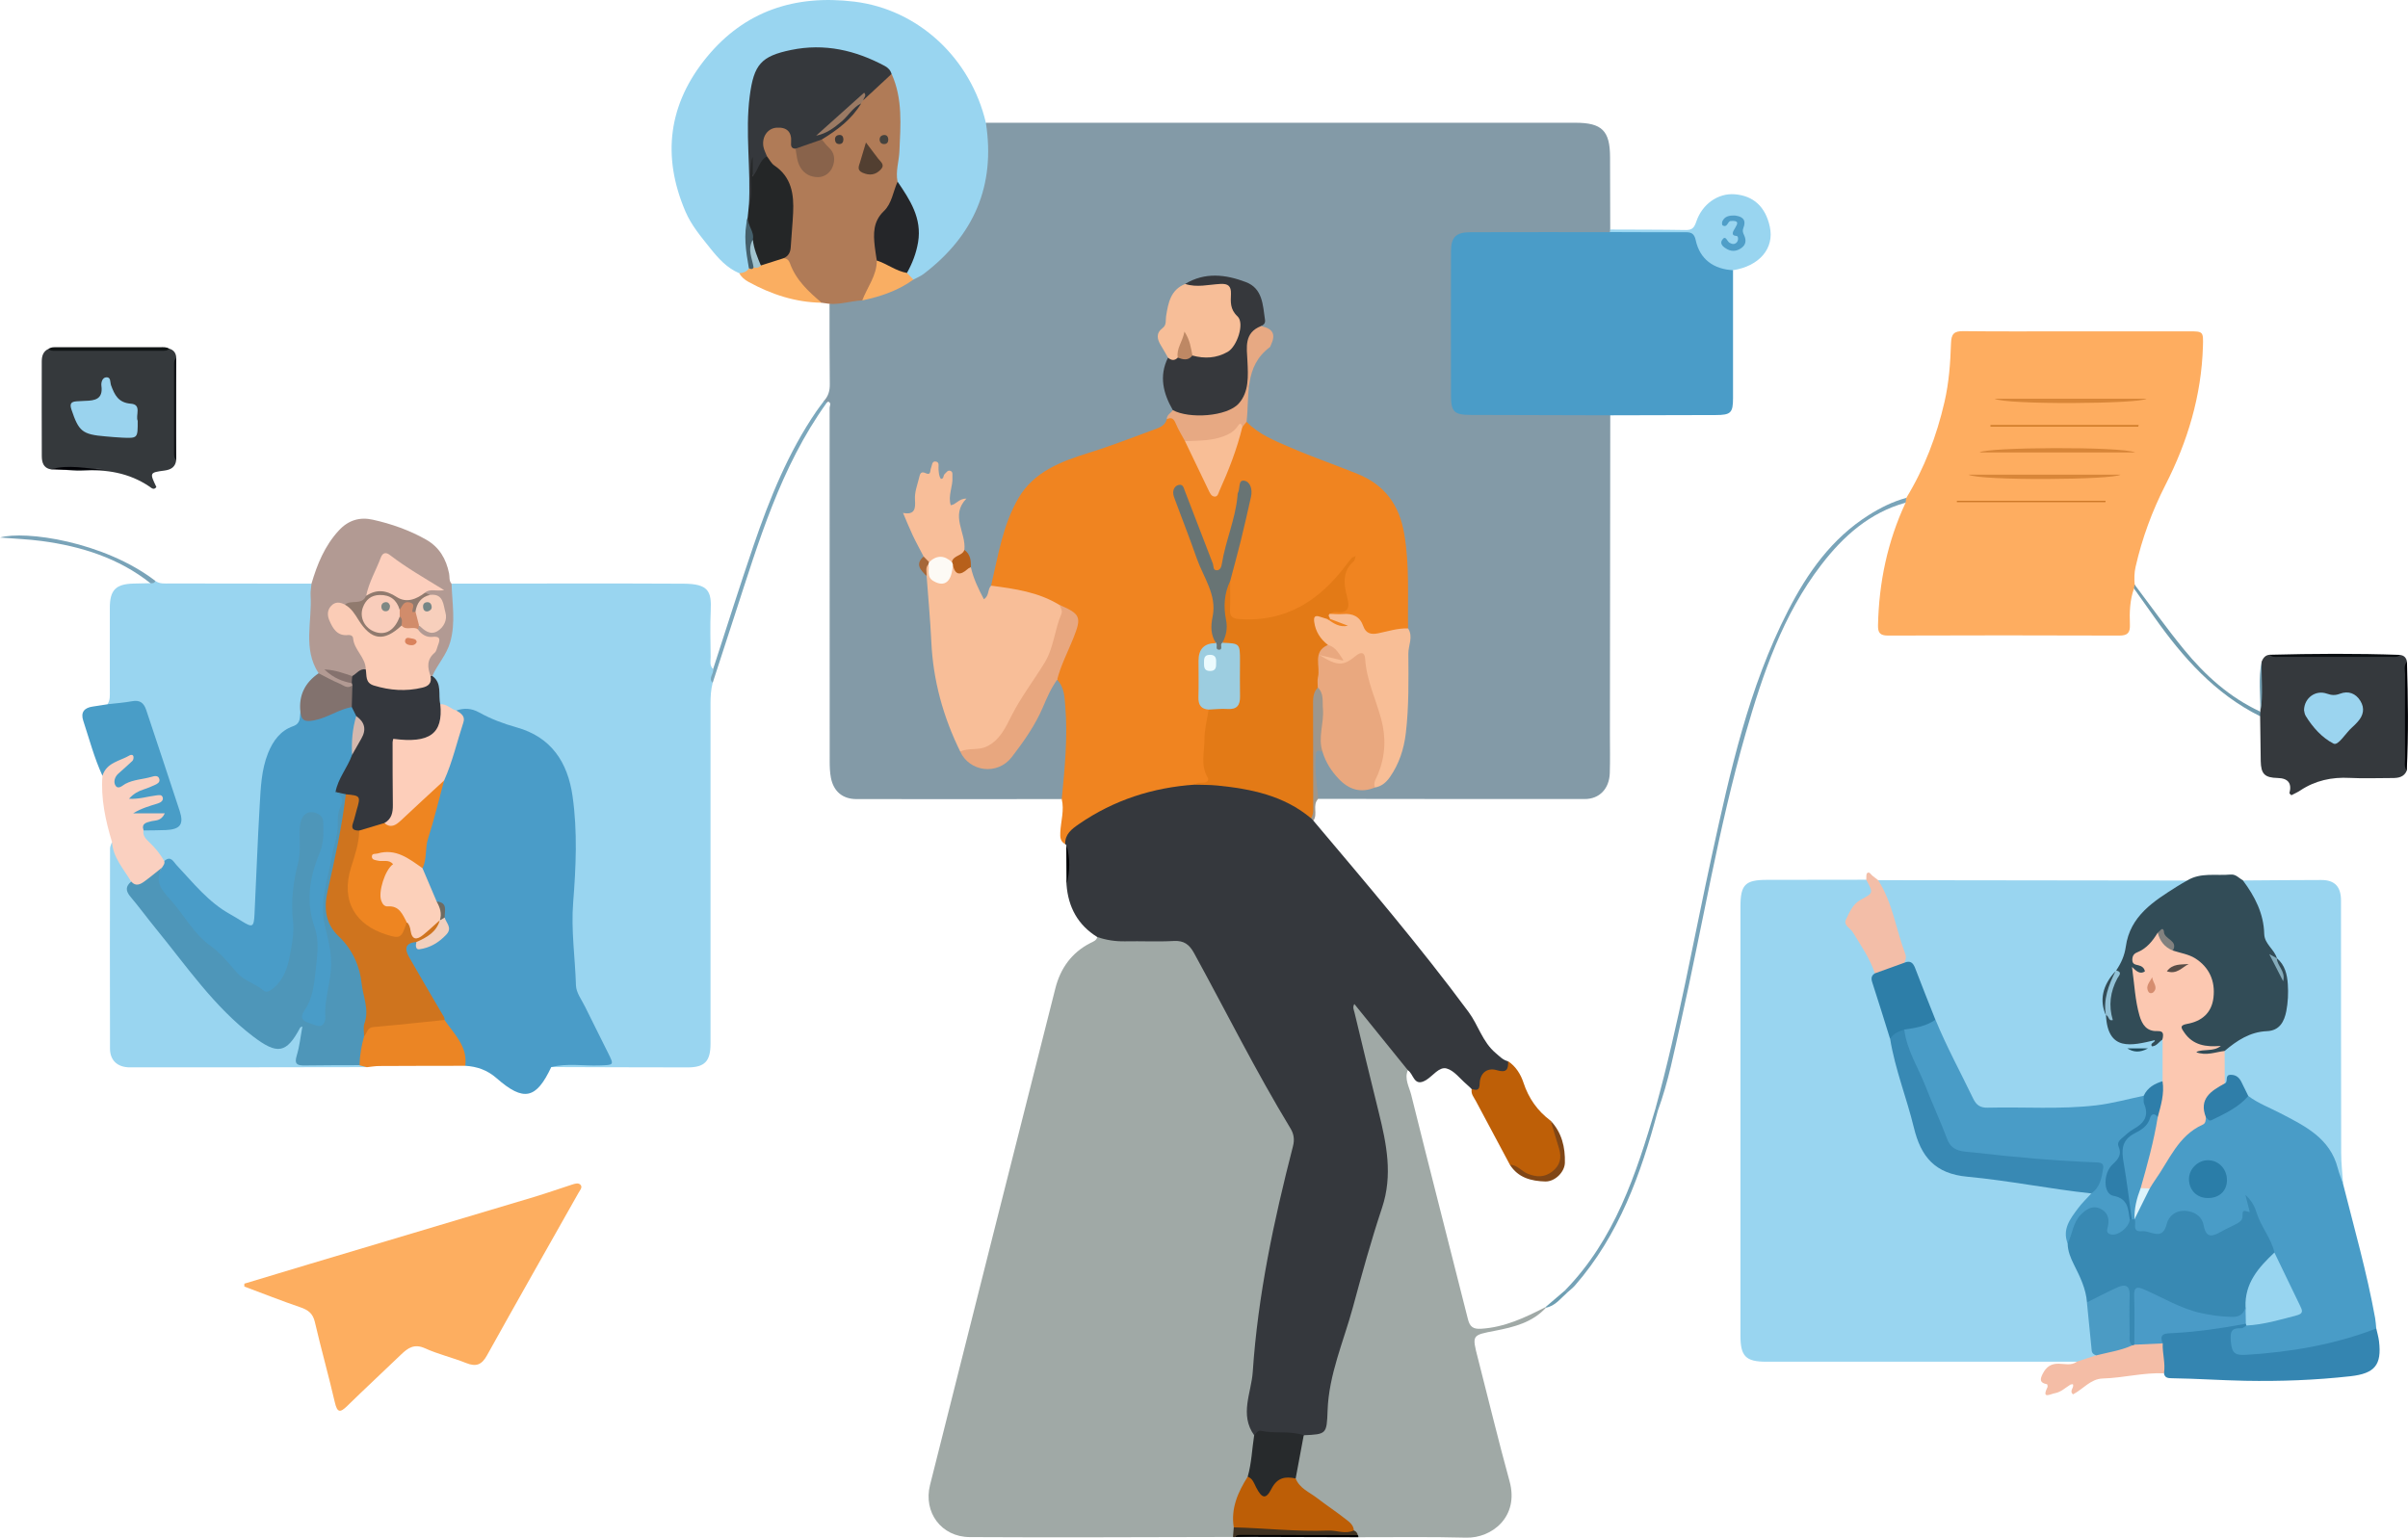 <?xml version="1.0" encoding="UTF-8"?><svg id="Layer_2" xmlns="http://www.w3.org/2000/svg" viewBox="0 0 558.22 356.51"><defs><style>.cls-1{fill:#499cc8;}.cls-2{fill:#f8be96;}.cls-3{fill:#252629;}.cls-4{fill:#687474;}.cls-5{fill:#d58d6f;}.cls-6{fill:#e9a87f;}.cls-7{fill:#3889b4;}.cls-8{fill:#3485b1;}.cls-9{fill:#7e8884;}.cls-10{fill:#faae61;}.cls-11{fill:#403b38;}.cls-12{fill:#3889b3;}.cls-13{fill:#9a7a64;}.cls-14{fill:#6e6b62;}.cls-15{fill:#010206;}.cls-16{fill:#f9ae63;}.cls-17{fill:#2f7ea9;}.cls-18{fill:#79a4b9;}.cls-19{fill:#fdfaf5;}.cls-20{fill:#f08420;}.cls-21{fill:#d88638;}.cls-22{fill:#d4b8ae;}.cls-23{fill:#0a0e11;}.cls-24{fill:#9ad3ee;}.cls-25{fill:#4b9bc4;}.cls-26{fill:#f4bda6;}.cls-27{fill:#36383c;}.cls-28{fill:#b29a93;}.cls-29{fill:#000004;}.cls-30{fill:#000101;}.cls-31{fill:#b7601b;}.cls-32{fill:#a0a9a6;}.cls-33{fill:#dcf3fb;}.cls-34{fill:#99d5f0;}.cls-35{fill:#f9cdbb;}.cls-36{fill:#e7a983;}.cls-37{fill:#4f9ec8;}.cls-38{fill:#35393c;}.cls-39{fill:#9ccde0;}.cls-40{fill:#b07b57;}.cls-41{fill:#907a6e;}.cls-42{fill:#f7be98;}.cls-43{fill:#fdceba;}.cls-44{fill:#f8be99;}.cls-45{fill:#fbccb6;}.cls-46{fill:#fad0c0;}.cls-47{fill:#9d978e;}.cls-48{fill:#523f31;}.cls-49{fill:#35383c;}.cls-50{fill:#d78538;}.cls-51{fill:#f1d0be;}.cls-52{fill:#272a2c;}.cls-53{fill:#111516;}.cls-54{fill:#9bd4ef;}.cls-55{fill:#45606c;}.cls-56{fill:#be5f07;}.cls-57{fill:#804616;}.cls-58{fill:#fcd0ba;}.cls-59{fill:#cf741e;}.cls-60{fill:#98d5f0;}.cls-61{fill:#f3bea8;}.cls-62{fill:#2a7da8;}.cls-63{fill:#79a3b8;}.cls-64{fill:#ca7625;}.cls-65{fill:#d88639;}.cls-66{fill:#f7cfbc;}.cls-67{fill:#e8a77f;}.cls-68{fill:#ee8521;}.cls-69{fill:#92c2d7;}.cls-70{fill:#fccfbd;}.cls-71{fill:#82726e;}.cls-72{fill:#6d9eb2;}.cls-73{fill:#fcc8b1;}.cls-74{fill:#a1c4d0;}.cls-75{fill:#e37a16;}.cls-76{fill:#000205;}.cls-77{fill:#89634b;}.cls-78{fill:#75a2b7;}.cls-79{fill:#101216;}.cls-80{fill:#84abba;}.cls-81{fill:#d18c6b;}.cls-82{fill:#2d7ea8;}.cls-83{fill:#35383d;}.cls-84{fill:#3f3222;}.cls-85{fill:#709caf;}.cls-86{fill:#4e96b9;}.cls-87{fill:#4a9bc7;}.cls-88{fill:#f8be98;}.cls-89{fill:#ecfbfe;}.cls-90{fill:#324c57;}.cls-91{fill:#be8864;}.cls-92{fill:#fead60;}.cls-93{fill:#a56739;}.cls-94{fill:#c36f1b;}.cls-95{fill:#242627;}.cls-96{fill:#499cc7;}.cls-97{fill:#7ba7bc;}.cls-98{fill:#85726e;}.cls-99{fill:#584d47;}.cls-100{fill:#768686;}.cls-101{fill:#82817f;}.cls-102{fill:#fdae60;}.cls-103{fill:#499dc7;}.cls-104{fill:#4a9cc8;}.cls-105{fill:#34373d;}.cls-106{fill:#bd5e06;}.cls-107{fill:#35393d;}.cls-108{fill:#204c5d;}.cls-109{fill:#2e7eaa;}.cls-110{fill:#45433e;}.cls-111{fill:#eb8524;}.cls-112{fill:#d9825c;}.cls-113{fill:#839aa7;}</style></defs><g id="Layer_1-2"><g><path class="cls-113" d="M191.09,92.86c.95-1.08,1.29-2.3,1.27-3.77-.08-6.22-.05-12.43-.06-18.65,2.24-1.37,4.81-1.24,7.28-1.58,4.22-.78,8.1-2.41,11.73-4.64,11.95-7.61,17.72-18.4,16.83-32.64-.07-1.05-.58-2.19,.4-3.12,45.55,0,91.11,0,136.66,0,6.17,0,8.03,1.85,8.04,7.98,0,5.59,.02,11.18,.04,16.77,.13,.37,.04,.68-.27,.93-1.32,.85-2.82,.69-4.27,.69-8.79,.03-17.57-.03-26.36,.03-4.3,.03-4.99,.7-5,4.93-.04,10.25-.05,20.5,0,30.75,.02,4.07,.56,4.58,4.65,4.6,8.97,.05,17.94-.01,26.91,.04,1.51,0,3.16-.3,4.35,1.09-.03,24.64-.05,49.28-.08,73.92,0,3.02,.07,6.05-.03,9.07-.12,3.6-2.38,6-5.81,6-20.61,.02-41.22-.02-61.83-.04-1.95-3.29-1.41-6.88-1.19-10.4,.07-1.06,.85-1.58,1.98-1.17,1.69,1.21,2.14,3.3,3.37,4.86,2.82,3.56,5.03,4.39,9.19,3.25,4.15-2.85,5.4-7.18,6.02-11.82,.64-4.82,.76-9.67,.56-14.51-.13-3.21,.57-6.38,.29-9.58-.44-3.74-.3-7.5-.18-11.23,.14-4.25-.39-8.4-1.32-12.5-1.34-5.94-5.16-9.63-10.81-11.74-7.61-2.85-15.32-5.52-22.33-9.77-1.1-.67-2.23-1.28-2.7-2.6-.76-2.75,.06-5.41,.48-8.09,.07-.45,.37-.88,.32-1.32-.34-3.19,.99-5.48,3.35-7.59,2.05-1.83,1.8-3.03-.24-4.94-.47-1.41-.11-2.88-.35-4.32-.55-3.36-2.35-5.71-5.66-6.24-3.73-.6-7.6-1.29-11.18,.84-2.27,1.25-3.39,3.32-3.82,5.75-.32,1.8-.38,3.62-1.63,5.15-.65,.8-.18,1.75,.26,2.58,.55,1.04,1.32,2.01,1.27,3.29-1.23,4.02-.46,7.86,1.03,11.64,.02,1.2-.97,1.97-1.28,3.03-.75,1.52-2.14,2.24-3.61,2.77-5.86,2.11-11.63,4.49-17.6,6.27-8.3,2.47-13.78,7.61-15.92,16.19-1.09,4.35-2.25,8.68-3.53,12.98-.43,1.24-.38,3.05-2.08,3.13-1.51,.07-1.75-1.63-2.29-2.73-.72-1.47-1.35-2.98-1.52-4.64-.17-1.47-.58-2.86-1.32-4.15-.26-3.39-2.39-6.59-1.21-10.12-2.54,.41-2.57,.32-2-6.47-2.27,1.41-2.78-.12-3.14-1.7-3.81,1.54-3.85,4.92-4.02,8.24-.02,.37,0,.86-.26,1.05-2.48,1.82-.73,3.64,0,5.43,.68,1.68,2,3.1,2,5.05-1.31,1.98,.55,3.35,.98,5,1.06,3.17,1.09,6.52,1.15,9.75,.16,10.37,2.17,20.27,6.45,29.71,2.66,4.79,8.03,5.18,11.38,.79,3.35-4.39,6.01-9.18,8.29-14.2,.55-1.21,.92-3,3.04-2.41,1.84,1.93,2.07,4.48,2.31,6.88,.61,6.04-.56,12.07-.56,18.11,0,1.03-.4,1.98-1.38,2.55-15.85,0-31.71,.03-47.56,0-3.24,0-5.34-1.78-5.95-4.96-.24-1.25-.28-2.55-.28-3.82-.01-27.31,0-54.62-.02-81.93,0-.47,.45-1.07-.25-1.42-.06-.03-.18,.03-.25,.08-.08,.05-.13,.12-.2,.19-.49,.12-.8,.06-.53-.55Z"/><path class="cls-32" d="M285.83,356.35c-20.35,.03-40.69,.15-61.03,.03-6.6-.04-10.79-5.75-9.2-12.08,9.65-38.39,19.34-76.76,29.05-115.13,1.17-4.64,3.76-8.3,8.13-10.53,.64-.33,1.39-.55,1.6-1.39,.43-.43,.98-.54,1.53-.42,5.26,1.09,10.59,.57,15.89,.57,2.95,0,4.75,1.19,6.13,3.71,7.17,13.09,13.8,26.48,21.53,39.26,1.25,2.07,1.53,4.23,.99,6.6-1.31,5.81-2.74,11.59-4.11,17.38-3.38,14.32-4.36,28.95-6.15,43.49-.24,1.96,1.21,3.21,1.31,4.94-.31,3.21-.04,6.52-1.61,9.52-1.63,3.85-3.69,7.58-3.35,11.99,.04,.79-.15,1.5-.7,2.09Z"/><path class="cls-34" d="M481.49,315.72c-24.01,0-48.02,.01-72.04,0-4.75,0-5.98-1.26-5.98-6.03,0-33.18,0-66.35,0-99.53,0-5.04,1.11-6.15,6.07-6.16,7.7,0,15.4-.02,23.1-.03,1.79,.41,2.09,1.87,2.14,3.33,.05,1.4-1.2,1.6-2.23,2.02-3.35,1.35-4.02,3.82-2.12,6.81,1.89,2.99,4.22,5.79,4.75,9.47-.39,1.66,.13,3.2,.57,4.78,.99,3.57,2.32,7.04,3.17,10.66,2.03,8.19,4.37,16.29,7.11,24.27,1.23,3.59,3.62,5.39,7.39,6.03,9.13,1.54,18.29,2.83,27.47,4.03,1.26,.16,2.56,.27,3.73,.86,1.19,1.53-.29,2.3-1.04,3.11-1.36,1.46-2.63,2.94-3.37,4.82-.54,1.38-.79,2.76-.15,4.19,.44,2.05,1.15,3.99,2.17,5.81,1.39,2.48,2.18,5.14,2.43,7.96,.31,4,.69,8,1.58,11.93-1.06,2.02-2.76,2.24-4.73,1.67Z"/><path class="cls-83" d="M290.74,332.77c-3.44-4.8-.65-9.85-.33-14.69,1.19-17.75,4.89-35.1,9.32-52.3,.4-1.54,.23-2.84-.58-4.17-8.03-13.23-14.92-27.08-22.35-40.64-1.09-1.98-2.33-2.94-4.72-2.8-3.74,.21-7.51,0-11.26,.08-2.23,.04-4.37-.28-6.46-1-4.5-2.79-6.72-6.93-7.12-12.13,.38-3.11,.48-6.22-.06-9.33l-.16,.05-.1-.13c-.9-2.13,.25-3.45,1.82-4.62,5.87-4.38,12.41-7.28,19.56-8.75,2.84-.58,5.68-1.39,8.65-1.16,8-.21,15.67,1.13,22.88,4.74,1.57,.78,3.07,1.65,4.1,3.13,.26,.37,.34,.83,.54,1.23,12.28,14.56,24.66,29.06,35.99,44.38,2.23,3.01,3.2,6.92,6.26,9.49,.91,.76,1.68,1.64,2.89,1.92,.68,2.54,.4,3.12-2.01,3.02-2.2-.09-3.42,.71-3.98,2.82-.4,1.51-1.36,1.5-2.45,.61-.39-.38-.77-.77-1.19-1.12-1.52-1.29-2.89-3.2-4.64-3.67-1.73-.46-3.16,1.73-4.75,2.69-2.88,1.74-2.86-1.49-4.24-2.28-.98-.34-1.78-.92-2.44-1.72-3.07-3.71-6.21-7.37-8.97-11.19,2.88,10.25,5.05,20.75,7.4,31.21,.85,3.78,.45,7.46-.53,11.14-3.46,13.03-7.48,25.89-11.27,38.82-1.09,3.7-1.91,7.45-1.95,11.34-.06,5.4-1.07,6.26-6.42,5.71-3.8-.43-7.62-.5-11.44-.67Z"/><path class="cls-20" d="M276.97,181.92c-9.75,.67-18.74,3.56-26.83,9.13-1.69,1.16-3.26,2.33-3.22,4.65-1.13-.62-1.18-1.56-1.12-2.76,.13-2.56,.96-5.09,.33-7.67,.71-7.18,1.42-14.38,.82-21.57-.16-1.97-.2-4.4-1.89-6.08-.88-1.08-.17-2.09,.18-3.08,.82-2.33,1.94-4.54,2.84-6.83,1.63-4.14,1.27-4.96-2.98-6.85-3.74-1.99-7.71-3.18-11.91-3.68-1.24-.15-2.56-.25-3.43-1.39,1.63-6.95,2.71-14.14,6.38-20.37,3.55-6.03,9.76-8.4,16.15-10.39,5.36-1.67,10.6-3.72,15.87-5.66,1.01-.37,2.02-.93,2.31-2.16,1.18-1.49,2-.56,2.63,.49,.81,1.37,1.36,2.89,2.15,4.28,1.85,3.95,4.19,7.65,6.12,12.3,2.98-5.19,4.2-10.41,6.07-15.36,.36-.59,.69-1.21,1.54-1.13,2.85,2.97,6.62,4.43,10.26,6,5.08,2.2,10.33,4,15.46,6.08,6.27,2.54,9.69,7.14,10.84,13.94,1.24,7.3,.77,14.59,.88,21.89-2.5,1.51-5.33,1.71-8.12,2-1,.1-1.88-.37-2.31-1.21-1.29-2.51-3.33-3.49-6.06-3.3-.55,.04-1.08-.16-1.52-.53-.52-1.08,.39-1.36,1.01-1.42,2.24-.21,2.25-1.52,1.99-3.28-.33-2.3-1.24-4.76,.77-6.35-1.15,1.29-1.9,3.39-3.57,4.87-1.79,1.59-3.66,3.02-5.79,4.12-2.03,1.05-4.04,2.11-6.2,2.92-3.2,1.19-6.44,1.16-9.74,.76-1.64-.19-2.42-1.12-2.45-2.74-.04-2.29-.03-4.57-.01-6.86,1.28-7.14,4.09-13.97,4.73-21.44-1.28,.19-1.22,.95-1.28,1.49-.63,5.31-2.56,10.3-3.69,15.49-.26,1.19-.75,2.43-2.17,2.5-1.26,.06-1.54-1.18-1.87-2.09-1.63-4.38-3.42-8.7-5.07-13.07-.42-1.1-.71-2.27-1.72-3.56-.37,1.78,.24,3.08,.74,4.36,2.32,5.98,4.65,11.96,7.05,17.9,.38,.93,.78,1.86,.93,2.87,.48,3.4-.62,6.77-.25,10.18-2.38,.67-3.29,2.16-3.01,4.66,.23,2.07,.27,4.19,.14,6.28-.1,1.67,.5,3,1.63,4.17,.59,1.43,.19,2.88,.02,4.29-.44,3.69-.9,7.37,0,11.07,.33,1.36-.25,2.07-1.72,1.97-.62-.04-1.27-.1-1.88,.17Z"/><path class="cls-34" d="M104.68,135.32c17.93-.01,35.85-.09,53.78,.01,5.78,.03,6.51,1.75,6.3,6.25-.17,3.56-.05,7.13-.02,10.7,0,.97-.29,2.04,.57,2.85,.7,1.08-.45,2.11-.1,3.18-.42,1.6-.5,3.23-.5,4.88,.01,26.27,0,52.53,0,78.8,0,4.08-1.35,5.49-5.33,5.49-10.52,0-21.05-.05-31.57-.08,.47-1.55,1.83-1.28,2.94-1.33,2.38-.11,4.77,0,7.15-.05,2.62-.05,2.83-.34,1.71-2.66-1.71-3.55-3.45-7.09-5.3-10.57-1.32-2.5-1.68-5.11-1.95-7.9-1.11-11.45,.56-22.88,.08-34.32-.18-4.25-.71-8.4-2.54-12.29-1.97-4.19-5.08-7.13-9.54-8.53-3.15-.99-6.27-2.02-9.21-3.56-1.56-.82-3.28-1.14-5.07-.84-1.68-.18-3.09-.97-4.38-2.01-.79-2.19-.82-4.6-1.89-6.71-.05-.86,.32-1.59,.8-2.26,3.35-4.68,4.2-9.88,3.4-15.48-.18-1.23-.38-2.55,.69-3.58Z"/><path class="cls-92" d="M494.7,136.45c-.98,2.71-1.05,5.53-.95,8.35,.07,1.85-.47,2.57-2.46,2.56-17.87-.07-35.74-.06-53.61,0-1.83,0-2.36-.63-2.32-2.39,.21-9.91,2.19-19.41,6.39-28.41-.18-.4-.1-.76,.16-1.1,4.22-6.92,7.04-14.39,8.86-22.26,1.03-4.47,1.37-9.05,1.51-13.61,.07-2.15,.69-2.84,2.85-2.81,8.33,.1,16.67,.04,25.01,.04,9.07,0,18.14,0,27.21,0,3.42,0,3.44,.01,3.33,3.55-.35,11.36-3.53,21.96-8.67,32.03-3.09,6.05-5.43,12.39-6.94,19.03-.31,1.36-.33,2.72-.21,4.09,.24,.35,.2,.66-.13,.93Z"/><path class="cls-32" d="M302.23,332.77c5.26-.24,5.34-.24,5.53-5.72,.29-8.38,3.7-15.98,5.85-23.89,2.1-7.76,4.24-15.53,6.78-23.15,2.52-7.56,1.04-14.79-.77-22.11-1.91-7.72-3.78-15.44-5.63-23.18-.13-.56-.49-1.16-.03-1.94,4.17,5.16,8.28,10.25,12.4,15.34-.84,2.04,.32,3.88,.78,5.7,4.31,17.37,8.79,34.7,13.16,52.06,.44,1.75,1.23,2.31,3.03,2.2,5.45-.33,10.21-2.59,14.93-5.01l.1,.14c-3.14,3.42-7.41,4.48-11.67,5.31-5.49,1.07-5.5,.91-4.07,6.46,2.44,9.48,4.72,19,7.32,28.43,2.3,8.32-4.17,13.26-10.05,13.1-8.34-.23-16.68-.08-25.02-.1-.16-.17-.33-.33-.51-.48-.5-.36-.89-.82-1.26-1.3-2.74-3.27-6.5-5.24-9.83-7.75-1.61-1.22-3.27-2.38-3.44-4.66,.55-3.21,.2-6.65,2.41-9.44Z"/><path class="cls-104" d="M373.3,96.29c-10.79-.03-21.59-.06-32.38-.09-3.79-.01-4.54-.69-4.55-4.44-.03-11.16-.02-22.32,0-33.48,0-3.29,1.15-4.43,4.48-4.44,10.79-.03,21.59-.02,32.38-.02,6.27-.58,12.56-.09,18.84-.25,1.02-.02,1.51,.63,1.74,1.45,1.01,3.58,3.43,5.7,6.87,6.82,.44,.14,.81,.42,1.07,.81,0,9.88,.02,19.76,0,29.65,0,3.44-.53,3.92-4.02,3.93-8.14,.03-16.29,.04-24.43,.06Z"/><path class="cls-104" d="M105.79,164.74c1.83-.65,3.59-.51,5.28,.44,2.73,1.52,5.64,2.61,8.64,3.45,8.12,2.25,11.91,8.15,13.02,15.97,1.17,8.19,.79,16.44,.14,24.66-.51,6.43,.46,12.8,.65,19.21,.05,1.69,1.34,3.36,2.14,5,1.73,3.54,3.52,7.05,5.27,10.59,1.46,2.94,1.44,2.85-1.96,2.97-3.73,.13-7.48-.56-11.18,.38-3.48,7.39-6.37,8.1-12.64,2.6-2.22-1.95-4.56-2.72-7.31-2.91-.98-3.89-3.34-7.07-5.35-10.43-2.96-4.57-5.52-9.38-8.19-14.12-1.64-2.92-.88-4.54,1.94-4.6,1.42,2.1,2.93,.88,4.35,.06,2.02-1.17,3.08-2.77,1.84-5.14-.24-1.3,.12-2.86-1.57-3.52-1.76-2.49-3.02-5.18-3.45-8.23,.38-7.02,3-13.5,4.9-20.15,1.01-3.5,2.2-6.94,3.33-10.4,.64-1.98,.85-3.87,.14-5.84Z"/><path class="cls-34" d="M435.38,204.07c23.88,.03,47.76,.06,71.64,.09-.11,1.09-1.05,1.43-1.78,1.93-1.36,.92-2.76,1.79-4.1,2.75-4.16,2.99-7.22,6.7-7.8,12.02-.18,1.6-1,2.92-1.88,4.21-.22,.33-.47,.64-.75,.93-2.78,2.5-2.55,5.7-2.07,8.95,.09,.24,.15,.49,.19,.75,.51,4.4,3.13,6.21,7.88,5.29,1.82-.35,3.57-.55,5.24,.51,.61,2.96,.6,5.91,.01,8.86-1.35,1.87-3.59,2.69-5.14,4.33-5.47,2-11.18,2.8-16.94,3.03-6.12,.24-12.26,.05-18.39,.06-2.07,0-3.81-.52-4.79-2.52-2.94-5.99-6.35-11.76-8.56-18.1-1.28-3.4-2.72-6.74-3.99-10.14-.6-1.61-1.5-2.86-2.94-3.75-.91-3.04-1.85-6.07-2.6-9.15-.58-2.38-1.29-4.7-2.63-6.81-.58-.92-1.46-1.96-.61-3.23Z"/><path class="cls-34" d="M36,134.68c1.04,.76,2.25,.6,3.43,.6,10.93,.01,21.86,.02,32.79,.04,.66,.49,.82,1.23,.71,1.95-.42,2.73,.21,5.48-.04,8.14-.33,3.63-.03,7.02,1.43,10.33-.08,.87-.59,1.52-1.19,2.07-2.15,2-2.88,4.52-2.81,7.36,.11,1.93-.67,3.26-2.44,4.19-3.31,1.74-4.95,4.74-5.77,8.27-.6,2.59-.83,5.25-.97,7.88-.44,8.2-.76,16.41-1.21,24.61-.09,1.72,.28,3.82-1.38,4.78-1.76,1.02-3.2-.76-4.65-1.57-4.59-2.59-8.44-6.06-11.76-10.14-1.08-1.33-2.14-2.76-4-3.14-2.12-1.32-3.31-3.52-4.93-5.31-.63-.7-.74-1.64-.04-2.49,1.6-1,3.4-.48,5.1-.68,2.42-.29,3.18-1.14,2.46-3.48-2.36-7.71-5.08-15.31-7.66-22.95-.52-1.53-1.74-1.59-3.12-1.61-1.68-.03-3.42,.99-5.04-.25,.68-.97,.54-2.09,.55-3.18,0-6.39,0-12.78,0-19.17,0-4.15,1.39-5.53,5.57-5.63,1.28-.03,2.56-.06,3.83-.08,.26-.41,.81-.22,1.12-.54Z"/><path class="cls-34" d="M228.55,28.48c2.26,14.59-2.79,26.17-14.43,35.03-.71,.54-1.58,.89-2.38,1.32-1.09,0-1.6-.65-1.8-1.64,.18-2.2,1.38-4.1,1.85-6.25,.79-3.64-.03-6.84-1.76-9.96-.88-1.59-1.89-3.11-2.73-4.73-.69-2.46-.01-4.88,.21-7.31,.43-4.65,.44-9.28-.43-13.88-.24-1.25-.54-2.5-1.35-3.53-5.33-4.48-11.63-5.81-18.37-5.53-1.63,.07-3.24,.53-4.86,.79-4.56,.72-6.65,3.53-7.42,7.9-.94,5.36-.55,10.75-.75,16.12-.14,3.65-.11,7.3,.04,10.95,.09,.96-.02,1.91-.19,2.85-.67,2.79-.59,5.61-.16,8.41,.15,1,.31,1.98,.11,2.98-.49,1.3-1.34,1.87-2.73,1.36-2.87-1.22-4.84-3.4-6.75-5.8-2.15-2.71-4.37-5.28-5.76-8.54-5.53-12.93-3.89-24.96,4.92-35.73C172.63,2.52,184.33-1.29,198.06,.38c14.92,1.82,26.99,13.21,30.49,28.1Z"/><path class="cls-102" d="M56.65,297.62c4.95-1.49,9.89-2.99,14.84-4.47,17.42-5.2,34.84-10.39,52.25-15.61,2.97-.89,5.9-1.93,8.85-2.88,.69-.22,1.56-.53,2.05,.13,.4,.54-.2,1.19-.51,1.74-7.09,12.57-14.24,25.12-21.25,37.74-1.22,2.19-2.52,2.67-4.8,1.76-3.14-1.26-6.48-2.03-9.55-3.42-2.46-1.11-3.93-.12-5.53,1.42-4.15,4-8.39,7.91-12.5,11.94-1.65,1.62-2.32,1.6-2.88-.84-1.44-6.23-3.19-12.39-4.63-18.62-.47-2.02-1.59-2.81-3.39-3.42-4.36-1.49-8.64-3.19-12.96-4.8v-.65Z"/><path class="cls-96" d="M543.16,274.46c2.61,10.35,5.54,20.62,7.44,31.14,.14,.8,.18,1.62,.26,2.43-.39,1.2-1.42,1.61-2.48,1.94-8.86,2.76-17.88,4.65-27.17,5.02-3.97,.16-4.54-.37-4.9-3.76-.32-3,.12-3.49,3.87-4.27,3.18-.81,6.44-1.22,9.61-2.1,2.76-.76,2.78-.96,1.78-3.54-1.42-3.66-3.48-7.02-4.95-10.66-1.29-3.71-3.85-6.85-4.54-10.46-.51,1.8-2.02,3.08-3.48,4.32-.89,.76-2.07,1.15-3.14,1.66-3.29,1.57-3.79,1.41-5.4-1.87-.75-1.52-1.85-2.52-3.57-2.56-1.79-.04-2.77,1.11-3.52,2.59-1.24,2.46-6.3,3.19-8.18,1.2-.8-.85-.51-1.87-.37-2.86,.75-2.7,2.12-5.1,3.52-7.49,3.27-6.34,7.08-12.23,13.23-16.21,.56-.38,.87,.61,1.84,0,2.74-1.75,5.39-3.67,8.31-5.14,5.8,2.27,11.29,5.16,16.32,8.82,3.92,2.85,4.67,7.4,5.52,11.81Z"/><path class="cls-34" d="M543.16,274.46c-.41-1.19-.9-2.36-1.21-3.58-1.8-7.02-7.62-9.81-13.31-12.77-2.5-1.3-5.16-2.29-7.44-4-.7-.12-1.09-.63-1.39-1.19-.88-1.62-1.63-3.43-3.92-1.52-.27,.23-.55-.34-.75-.63-.6-2.23-.47-4.47-.15-6.72,1.6-2.62,3.96-4.22,6.86-5.05,1.32-.38,2.68-.62,4-1,1.32-.38,2.45-1.14,2.74-2.46,.92-4.28,2.05-8.63-.96-12.64-.19-.21-.35-.44-.48-.68-2.21-2.56-3.21-5.58-3.62-8.91-.29-2.37-1.57-4.42-2.77-6.46-.49-.83-1.32-1.58-.79-2.71,6.05-.04,12.09-.11,18.14-.11,3.14,0,4.58,1.54,4.58,4.79,.01,19.52,0,39.03,.04,58.55,0,2.37,.29,4.73,.44,7.1Z"/><path class="cls-90" d="M519.96,204.14c2.75,3.69,4.81,7.65,4.93,12.39,.06,2.37,2.37,3.57,2.94,5.66-1.15,1.39,.83,1.98,.76,2.54,0-.57-1.69-1.23-.79-2.58,1.91,1.57,2.41,3.81,2.56,6.04,.14,2.07,.04,4.21-.35,6.24-.47,2.39-1.53,4.53-4.5,4.65-3.91,.16-6.95,2.17-9.8,4.59-1.66,1.55-3.62,1.54-5.65,1.09-.42-.09-.92-.3-.89-.86,.04-.56,.53-.71,.98-.76,1.2-.14,2.46,.11,3.78-.53-2.76,.99-5.02,.36-7-1.42-2.29-2.05-2.15-3.83,.78-4.81,5.95-1.99,5.35-10.16,1.38-13.03-1.6-1.16-3.68-1.11-5.24-2.29-.54-1.8-1.37-3.38-3.26-4.1-.88,1.54-1.91,2.92-3.47,3.84-1.33,.78-1.98,1.57-.39,2.86,1.12,.9,1.57,2.02-.49,2.37-1.14,.2-.85,.96-.79,1.67,.18,2.19,.49,4.37,1.04,6.5,.53,2.05,1.39,3.73,3.71,4.31,1.22,.31,2.31,.99,1.12,2.52-.84,.48-1.32,1.53-2.48,1.57-.48-.83,.75-.83,.69-1.43-5.41,1.27-10.91,2.69-11.33-5.82,.21-.18,.75,.06,.68-.19-.95-3.42-.08-6.49,1.73-9.4,.15-.24,.11-.52-.02-.78,1.13-1.67,1.92-3.42,2.21-5.48,.99-7.15,6.48-10.56,11.91-13.99,.76-.48,1.55-.92,2.33-1.37,3.15-1.91,6.67-1.06,10.04-1.37,1.28-.12,1.95,.87,2.9,1.34Z"/><path class="cls-34" d="M85.01,247.42c-18.3,.02-36.6,.07-54.9,.05-2.86,0-4.6-1.6-4.61-4.33-.05-15.47-.02-30.93,.01-46.4,0-.51,.29-1.02,.45-1.53,1.65,3.1,3.69,6.01,4.8,9.38-.52,1.34-.13,2.46,.74,3.55,6.39,8.01,12.5,16.26,19.27,23.96,3.01,3.42,6.59,6.35,10.37,8.95,2.99,2.06,5.2,1.43,7.01-1.7,.43-.75,.7-2.05,1.81-1.64,.96,.36,.66,1.56,.55,2.47-.02,.18-.06,.36-.09,.54-.87,5.4-.87,5.38,4.49,5.41,2.84,.01,5.67-.11,8.51,.07,.73,.14,1.46,.28,1.58,1.21Z"/><path class="cls-40" d="M206.7,17.15c2.61,5.79,2.06,11.88,1.8,17.96-.1,2.34-.93,4.63-.43,7,.29,2.6-.7,4.9-2.19,6.82-2.31,3-2.82,6.2-2.06,9.76,.09,.44,.07,.91,.05,1.36,.05,3.77-1.25,6.98-3.98,9.6-2.55,.11-5.01,.97-7.59,.8-.61-.09-1.22-.17-1.83-.26-3.57-.83-5.06-3.96-6.98-6.52-.89-1.19-1.57-2.64-1.95-4.16,1.33-4.49,1.74-9.1,1.28-13.72-.25-2.55-1.22-4.93-3.6-6.46-1.01-.65-1.61-1.71-2.12-2.8-.71-1.21-1.14-2.48-.9-3.91,.37-2.18,1.95-3.63,4.1-3.71,2.16-.08,3.39,1.03,3.9,3.07,.15,.62,.24,1.26,.54,1.82,.87,1.05,.65,2.43,1.09,3.61,.56,1.5,1.58,2.44,3.15,2.68,1.31,.2,2.33-.4,2.99-1.49,.88-1.45,.44-2.78-.59-4-.52-.62-1.1-1.23-1.16-2.11,.12-1.2,1.13-1.55,1.96-2.1,2.61-1.72,4.84-3.84,6.64-6.4,.34-.55,.74-1.05,1.21-1.49,2.28-1.72,3.81-4.38,6.68-5.36Z"/><path class="cls-107" d="M557.94,178.67c-.65,1.52-1.95,1.73-3.39,1.72-3.29-.01-6.58,.14-9.85-.03-4.15-.22-7.97,.6-11.45,2.91-.66,.44-1.4,.76-2.07,1.11-.24-.26-.47-.41-.44-.5q.89-3.41-2.72-3.5c-3.03-.07-3.88-.92-3.94-3.93-.06-3.46-.1-6.93-.14-10.39-.31-.37-.32-.72,.04-1.07h0c.58-3.86,0-7.74,.31-11.6,.36-.85,.86-1.52,1.88-1.58,4.07,.49,8.16,.21,12.23,.2,5.99-.02,11.98,.27,17.97-.16,.95,.11,1.47,.66,1.61,1.6-.37,8.41-.27,16.81-.05,25.22Z"/><path class="cls-38" d="M11.75,108.82c-1.72-.33-2.05-1.66-2.06-3.08-.03-7.3-.02-14.6-.01-21.9,0-1.25,.29-2.36,1.55-2.95,9.33-.21,18.67-.1,28-.06,1.08,.32,1.59,1.06,1.63,2.17-.4,7.87-.38,15.74-.01,23.62-.16,1.65-1.2,2.28-2.72,2.48-3.46,.46-3.46,.5-1.88,3.82-.6,.83-1.17,.18-1.62-.12-4.75-3.2-10.04-4.04-15.64-3.68-1.35,.09-2.71-.12-4.07-.19,2.93-.79,5.86-.17,8.79-.4-3.98,.19-7.97-.28-11.96,.28Z"/><path class="cls-28" d="M73.86,156.1c-3.72-5.71-1.46-12.03-1.86-18.08-.06-.89,.14-1.8,.21-2.7,1.32-4.5,3.06-8.76,6.31-12.3,2.22-2.42,4.86-3.21,7.93-2.52,4.29,.96,8.43,2.41,12.29,4.59,3.1,1.75,4.69,4.5,5.37,7.89,.16,.79-.07,1.67,.57,2.35,.13,4.51,.98,8.95-.31,13.53-.86,3.04-2.97,5.16-4.15,7.88-.25,.12-.49,.11-.72-.04-1.52-1.77-1.02-3.48,.16-5.17,1.16-1.67,1.65-3.05-1.1-3.61-.98-.2-1.72-.97-1.88-2.09,.01-.26,.1-.5,.24-.71,.35-.18,.72-.18,1.06-.04,1.49,.64,2.95,1.28,3.97-.73,.81-1.59,.39-4.1-.98-5.3-.34-.3-.83-.38-1.25-.57-.48-.22-.92-.5-1.18-.98,.15-1.31,1.12-1.19,2.13-1.19-2.99-1.68-5.8-3.51-8.56-5.41-2.74-1.89-2.81-1.87-4.21,1.27-.93,2.08-1.69,4.23-2.51,6.36-1.14,2.16-3.29,1.84-5.2,2.1-1.19,.13-2.78-.35-3.05,1.46-.29,1.95,.79,3.29,2.48,4.1,.94,.45,2.41,.2,2.74,1.44,.69,2.58,3.3,4.46,2.72,7.49-.89,1.06-2.05,1.68-3.37,2.03-1.29,.1-2.47-.45-3.66-.7,1.23,.6,2.69,.8,3.73,1.87,.11,.26,.14,.53,.08,.81-.41,.84-1.17,.87-1.87,.64-2.3-.78-4.7-1.42-6.13-3.66Z"/><path class="cls-8" d="M520.76,307.32c-.38,.22-.77,.65-1.14,.63-2.41-.1-2.66,.79-2.46,3.17,.23,2.75,1.11,3.15,3.58,3,10.34-.64,20.43-2.36,30.13-6.1,.21,.98,.51,1.95,.63,2.94,.67,5.52-1,7.49-6.58,8.12-8.12,.91-16.29,1.21-24.42,1.06-5.66-.11-11.34-.51-17.02-.59-.89-.01-1.65-.08-1.83-1.14-1.18-2.17-1.18-4.55-1.18-6.92-.3-1.61,.29-2.93,1.91-3.03,5.99-.37,11.84-1.98,17.88-1.84,.36,.1,.53,.33,.51,.7Z"/><path class="cls-103" d="M24.92,163.28c1.9-.22,3.83-.35,5.71-.7,1.82-.34,2.73,.41,3.27,2.05,2.58,7.82,5.23,15.61,7.77,23.44,.99,3.06,.1,4.22-3.18,4.38-1.74,.08-3.48,.06-5.22,.09-1.35-2.53,1.1-2.23,2.14-3.01-.98-.2-2.05,.03-3.08-.14-.78-.13-1.82-.07-1.88-1.16-.04-.83,.77-1.16,1.47-1.42,1.28-.47,2.66-.62,4.12-1.3-1.7-.07-3.08,.48-4.53,.46-.65,0-1.39-.1-1.63-.78-.23-.68,.33-1.18,.81-1.62,1.28-1.18,3.18-1.21,4.96-2.62-2.52,.34-4.45,.79-6.32,1.54-1,.4-2.18,1.03-2.99-.16-.84-1.23-.31-2.45,.56-3.52,.63-.77,1.52-1.28,2.3-2.16-2.38,.4-3.63,2.28-5.45,3.22-1.9-4.12-3.05-8.51-4.46-12.8-.62-1.89,.22-2.96,2.14-3.24,1.17-.17,2.33-.36,3.49-.54Z"/><path class="cls-56" d="M341.17,252.5c1.04,.24,1.8,.49,1.84-1.21,.05-2.45,1.7-3.84,3.96-3.17,2.3,.69,2.71-.17,2.64-2.07,1.81,1.21,2.93,3.06,3.56,4.97,1.2,3.65,3.26,6.55,6.29,8.82,1.09,2.12,1.99,4.31,2.54,6.62,.49,2.05,.32,3.96-1.44,5.5-1.8,1.58-3.74,1.71-5.87,.89-1.72-.66-3.2-1.71-4.67-2.8-2.64-4.93-5.28-9.86-7.9-14.8-.46-.86-1.18-1.64-.95-2.75Z"/><path class="cls-46" d="M23.75,179.86c.97-3.1,4.05-3.39,6.33-4.74,.34-.2,.78-.14,.86,.3,.06,.32-.03,.79-.25,1-1.05,1.01-2.16,1.96-3.25,2.94-.86,.76-1.16,1.95-.69,2.73,.66,1.09,1.65,0,2.32-.36,1.91-1.01,4.06-1.03,6.06-1.62,.62-.18,1.58-.46,1.82,.56,.17,.74-.53,1.1-1.13,1.36-.83,.37-1.67,.74-2.54,1.01-1.22,.39-2.29,.96-3.38,2.15,2.37,.14,4.28-.53,6.23-.76,.61-.07,1.43-.32,1.61,.53,.15,.72-.55,1.13-1.15,1.32-1.9,.59-3.82,1.12-5.72,2.29h7.34c-.88,1.88-2.22,1.59-3.23,1.86-1.12,.3-2.22,.5-1.72,2.09-.21,1.24,.56,2.01,1.34,2.75,1.37,1.29,2.55,2.73,3.48,4.37,.67,.69,.28,1.34-.09,1.99-1.27,1.44-2.67,2.75-4.44,3.55-1.18,.53-2.47,1.03-3.14-.76-1.73-2.95-4.2-5.54-4.45-9.21-1.52-5.01-2.61-10.07-2.21-15.35Z"/><path class="cls-34" d="M401.75,62.65c-4.54-.24-7.71-2.59-8.64-6.93-.38-1.78-1.22-1.89-2.62-1.88-5.76,.02-11.51-.01-17.27-.03,.02-.2,.03-.39,.05-.59,5.85,.03,11.7,.01,17.55,.11,1.47,.02,1.94-.56,2.4-1.91,1.38-4.14,5.08-6.67,8.89-6.38,4.38,.33,7.17,2.9,8.17,7.54,1.08,5-2.4,9.11-8.54,10.07Z"/><path class="cls-111" d="M85.01,247.42l-1.69-.43c-1.68-2.44-.19-4.68,.41-6.98,.71-1.81,2.05-2.64,3.99-2.82,3.92-.37,7.81-.93,11.72-1.41,1.29-.16,2.57-.27,3.63,.73,2.2,3.26,5.38,6.08,4.79,10.6-6.63,.01-13.26,.01-19.89,.05-.99,0-1.97,.18-2.96,.28Z"/><path class="cls-26" d="M501.36,311.48c-.1,2.32,.67,4.6,.29,6.93-4.78-.21-9.43,1.07-14.19,1.2-2.83,.08-4.57,2.5-6.9,3.68-.96-.87,.36-1.53-.03-2.36-.17,.04-.44,.02-.63,.14-1.15,.73-2.18,1.72-3.58,1.96-1,.17-3.1,1.48-1.68-1.39,.09-.18-.02-.68-.1-.7-1.71-.31-1.69-1.11-.97-2.48,.82-1.56,1.86-2.3,3.68-2.28,1.4,.02,2.92,.5,4.24-.48,1.48-.49,2.97-.99,4.46-1.48,1.29-1.68,3.33-1.57,5.09-2.12,1.03-.32,2.11-.47,3.13-.85,.3-.09,.6-.15,.9-.18,2.1,.12,4.28-1.21,6.29,.38Z"/><path class="cls-61" d="M435.38,204.07c3.38,5.22,4.13,11.4,6.29,17.07,.3,.79,.09,1.4-.18,2.07-1.75,2.31-4.08,3-6.86,2.47-1.14-3.47-3.23-6.44-5.1-9.52-.59-.97-2.24-1.63-1.62-2.92,.81-1.69,1.62-3.62,3.35-4.57,3.02-1.65,3.08-1.54,1.37-4.69,.06-.53-.07-1.31,.22-1.55,.53-.43,.85,.35,1.25,.64,.43,.32,.85,.66,1.28,.99Z"/><path class="cls-18" d="M441.91,115.45c-.05,.37-.1,.74-.16,1.1-8.34,2.31-14.44,7.76-19.53,14.39-8.93,11.61-13.55,25.23-17.54,39.08-6.33,21.99-9.99,44.58-15.01,66.86-1.56,6.94-2.9,13.95-5.36,20.67-.39-.05-.39-.4-.51-.66,5.33-19.31,8.79-39.04,13.05-58.6,4.23-19.39,8.48-38.81,17.64-56.67,4.52-8.82,10.13-16.77,18.71-22.19,2.72-1.72,5.58-3.14,8.7-3.99Z"/><path class="cls-10" d="M181.71,59.86c.69,.09,1.15,.45,1.39,1.12,1.39,3.93,4.32,6.61,7.37,9.21-6.07-.09-11.64-1.92-16.91-4.81-.89-.49-1.68-1.1-2.17-2.02,.88-.12,1.73-.3,2.23-1.16,.37-.31,.89-.26,1.26-.58,.52-.29,1.07-.53,1.61-.79,1.72-.45,3.25-1.92,5.22-.97Z"/><path class="cls-97" d="M165.21,158.32c-1.11-1.1,.33-2.11,.1-3.18,3.11-9.55,6.12-19.14,9.37-28.64,3.74-10.92,8.03-21.61,14.62-31.21,.57-.83,1.19-1.61,1.79-2.42,.18,.18,.35,.37,.53,.55-10.69,14.88-15.75,32.2-21.33,49.3-1.7,5.2-3.39,10.41-5.08,15.61Z"/><path class="cls-78" d="M383.8,256.89c.17,.22,.34,.44,.51,.66-3.93,14.67-9,28.81-19.21,40.5-.54,.61-1.21,1.11-1.81,1.66-.25-.08-.43-.25-.52-.5,11.57-11.84,16.51-26.98,21.04-42.32Z"/><path class="cls-47" d="M304.47,190.26l-.53-.54c-.41-1.03-.54-2.11-.54-3.21,.03-7.48-.03-14.95,.04-22.43,.02-1.78-.2-3.74,1.8-4.82,1.44-.04,1.94,1.02,2.09,2.1,.58,4.36,.23,8.69-.73,12.97-1.66-.87-1.53,.31-1.61,1.37-.26,3.21,.41,6.36,.57,9.54-1.4,1.45,.01,3.51-1.09,5.02Z"/><path class="cls-84" d="M313.85,354.84c.49,.2,.81,.55,.91,1.08-3.91,.54-7.84,.12-11.75,.23-5.57,.15-11.14-.23-16.71,.19l-.23,.06-.24-.05c.06-.74,.12-1.49,.18-2.23,1.88-1.39,4.07-1.01,6.08-.77,4.55,.54,9.11,.38,13.67,.44,2.74,.04,5.47,.19,8.1,1.05Z"/><path class="cls-85" d="M523.98,165l-.04,1.07c-10.45-5.2-17.9-13.61-24.49-22.93-1.58-2.23-3.17-4.46-4.75-6.69,.04-.31,.09-.62,.13-.93,3.8,5.03,7.45,10.18,11.44,15.05,4.9,5.98,10.57,11.13,17.71,14.42Z"/><path class="cls-53" d="M39.23,80.84c-.48,.55-1.14,.5-1.78,.5-8.23,0-16.47,0-24.7,0-.55,0-1.11,.02-1.52-.44,.73-.52,1.57-.38,2.38-.39,7.83,0,15.66-.01,23.5-.01,.72,0,1.46-.08,2.12,.34Z"/><path class="cls-63" d="M36,134.68c-.18,.58-.66,.55-1.12,.54-7.39-5.84-16.02-8.55-25.18-9.78-3.14-.42-6.32-.54-9.69-.81,5.75-1.67,24.04,.88,36,10.05Z"/><path class="cls-57" d="M350.03,270.05c1.72,.02,2.69,1.52,4.16,2.1,2.03,.8,3.82,.87,5.63-.51,1.85-1.42,2.24-3.2,1.61-5.32-.64-2.16-1.3-4.32-1.96-6.48,2.59,2.75,3.4,6.15,3.3,9.76-.06,2.19-2.34,4.39-4.55,4.33-3.22-.09-6.29-.85-8.19-3.88Z"/><path class="cls-23" d="M556.38,151.85c-.59,.61-1.36,.45-2.07,.45-8.69,0-17.38,0-26.08,0-.71,0-1.48,.16-2.05-.49,10.07-.26,20.13-.33,30.2,.03Z"/><path class="cls-30" d="M286.3,356.33c.5-.55,1.16-.45,1.8-.45,8.89,0,17.78,.02,26.67,.04,.13,.15,.16,.31,.09,.49l-28.56-.08Z"/><path class="cls-15" d="M557.94,178.67c-.71-.89-.39-1.93-.4-2.9-.03-6.48-.03-12.96,0-19.44,0-.96-.35-2.02,.44-2.88,.25,8.41,.38,16.81-.05,25.22Z"/><path class="cls-79" d="M40.84,106.63c-.55-.49-.49-1.15-.49-1.78,0-6.69,0-13.37,0-20.06,0-.64-.06-1.3,.5-1.78,0,7.87,0,15.74-.01,23.62Z"/><path class="cls-29" d="M11.75,108.82c4.17-1.21,8.39-.15,12.59,.12H14.92c-1.06-.04-2.11-.08-3.17-.12Z"/><path class="cls-85" d="M524.3,153.4c-.12,3.86,.43,7.74-.31,11.59,.04-3.86-.52-7.74,.31-11.59Z"/><path class="cls-76" d="M247.18,195.79c.94,3.1,.87,6.21,.06,9.33-.02-3.11-.04-6.22-.06-9.33Z"/><path class="cls-72" d="M362.77,299.22l.52,.5c-1.53,1.32-2.75,3.08-4.93,3.48l-.1-.13c1.5-1.28,3-2.56,4.51-3.85Z"/><path class="cls-88" d="M229.76,135.79c5.49,.72,10.97,1.48,15.82,4.46,1.52,.9,1.27,2.24,.92,3.63-1.53,6.11-4.02,11.72-7.94,16.73-2.25,2.88-3.52,6.41-5.57,9.46-2.52,3.74-5.91,5.18-10.39,4.18-3.95-8.02-6.28-16.45-6.7-25.41-.24-5.1-.72-10.18-1.09-15.27-.49-.93-.9-1.86,.03-2.77,.94-.13,.99,.66,1.17,1.21,.34,1.1,.71,2.17,2.09,2.19,1.63,.02,1.74-1.34,2.06-2.47,.08-.27,.2-.51,.35-.74,1.53,.05,2.95,1.03,4.55,.51,.59,2.64,1.76,5.03,3.02,7.43,1.3-.79,.81-2.31,1.68-3.14Z"/><path class="cls-6" d="M306.6,174.33c-1.14-3.35,.38-6.67,.08-10.02-.15-1.7,.27-3.51-1.18-4.89-1.54-2.49-.58-5.27-.72-7.89-.06-1.16,1.68-1.73,2.82-2.29,.27-.06,.55-.14,.81-.06,1.79,.56,3.59,1.91,3.19,3.54-.44,1.79-2.32-.16-3.38,.11,1.87,.71,3.61,.97,5.39-1.05,1.53-1.74,3.28-1.07,3.64,1.32,.75,4.91,2.77,9.45,3.92,14.24,1.3,5.44,.47,10.5-2.45,15.24-3.27,1.37-6.01,.49-8.36-1.98-1.72-1.81-3.04-3.86-3.77-6.27Z"/><path class="cls-2" d="M318.73,182.58c-.44-1.17,.3-2.08,.7-3.05,1.72-4.2,1.94-8.42,.75-12.84-1.25-4.63-3.4-9.02-3.71-13.92-.1-1.63-1.01-1.66-2.22-.67-2.86,2.37-4.23,2.36-8.35-.22,2.19,.51,3.67,.86,5.62,1.32-1.17-1.69-1.87-3.2-3.67-3.66-2.58-1.06-4.14-3.47-3.81-5.9,.22-1.64,1.38-1.78,3.58-.44,1.45,.96,2.98,1.75,4.18,2.03-1.02-.07-2.22-1.04-3.58-1.59-.26-.46-1.23-.97,.1-1.32,1,.02,2.01,.14,3,.05,2.27-.19,3.93,.56,4.71,2.79,.6,1.7,1.77,2.01,3.41,1.68,2.31-.46,4.58-1.23,6.98-1.14,1.25,1.94,.04,3.92,.06,5.88,.04,6.12,.14,12.26-.58,18.37-.44,3.71-1.54,7.12-3.68,10.2-.88,1.26-1.94,2.17-3.49,2.44Z"/><path class="cls-27" d="M274.74,65.83c4.61-2.79,9.4-2.2,14.07-.43,3.91,1.48,3.93,5.31,4.44,8.73,.12,.79-.27,1.19-.91,1.47-2.96,3.42-2.24,7.71-2.75,11.71-.07,.54-.04,1.09-.08,1.64-.36,4.3-2.61,6.72-6.92,7.5-2.45,.44-4.88,.79-7.35,.57-1.38-.12-2.76-.37-3.35-1.92-2.23-3.89-3.26-7.89-1.12-12.18,.76-.48,1.63-.36,2.46-.49,1.27,.15,2.46-.22,3.66-.55,2.17,.07,4.32,.33,6.42-.7,2.84-1.4,4.24-4.89,2.58-7.53-.97-1.53-1.64-3.01-1.61-4.81,.02-1.36-.71-1.96-2.03-2-1.46-.04-2.91,.03-4.37,.12-1.19,.07-2.4,.12-3.13-1.13Z"/><path class="cls-42" d="M274.74,65.83c2.72,.9,5.45,.14,8.17,0,1.79-.1,2.51,.49,2.45,2.31-.06,1.85-.25,3.56,1.51,5.2,1.74,1.62-.13,7.02-2.25,8.23-2.65,1.51-5.36,1.63-8.2,.86-1.17-.69-1.03-2.05-1.6-3.17-.76,1.19-.88,2.63-1.79,3.66-.76,.78-1.51,.65-2.27,0-.54-.94-1.05-1.89-1.62-2.8-.92-1.47-1.21-2.87,.37-4.06,.98-.74,.66-1.79,.81-2.74,.49-3.07,1.03-6.12,4.42-7.48Z"/><path class="cls-67" d="M222.6,174.25c1.94-.92,4.16-.21,6.14-1.17,3.07-1.49,4.38-4.44,5.74-7.12,2.21-4.35,5.16-8.19,7.68-12.31,2.15-3.51,2.3-7.65,3.9-11.33,.29-.67-.14-1.43-.49-2.09,4.94,2.13,5.21,2.84,3.25,7.74-1.28,3.2-2.9,6.27-3.76,9.64-1.41,1.94-2.35,4.14-3.28,6.32-1.81,4.25-4.45,7.99-7.23,11.6-3.29,4.28-9.79,3.46-11.96-1.29Z"/><path class="cls-44" d="M214.11,129.02c-.84-1.63-1.73-3.23-2.51-4.88-.77-1.63-1.44-3.3-2.26-5.22,2.83,.55,2.89-1.12,2.77-3.06-.12-1.77,.55-3.41,.96-5.1,.21-.87,.35-1.61,1.58-1.03,1.19,.56,.94-.66,1.16-1.17,.28-.63,.18-1.71,1.14-1.55,.95,.15,.53,1.2,.62,1.87,.09,.73,.06,1.46,.54,2.14,.75,.03,.51-.78,.87-1.1,.4-.35,.69-.97,1.32-.76,.67,.22,.45,.91,.49,1.42,.16,2.18-1.08,4.28-.39,6.55,1.25-.12,1.83-1.54,3.64-1.54-3.85,3.97-.02,7.92-.48,11.89,.17,1.97-1.6,2.17-2.71,2.97-1.9-.35-3.8-.23-5.71,0-.68-.24-1.36-.48-1.04-1.44Z"/><path class="cls-36" d="M271.88,95.09c3.8,2.07,12.56,1.51,15.29-1.54,2.4-2.68,2.18-6.37,2.01-9.84-.16-3.17-.82-6.55,3.16-8.11,2.8,.62,3.46,1.91,2.27,4.42-.08,.16-.12,.38-.25,.48-5.98,4.46-4.67,11.19-5.38,17.28-.33,.41-.65,.81-.97,1.22-3.76,3.84-8.24,4.73-13.31,3.27-.71-1.32-1.52-2.6-2.09-3.97-.45-1.09-.92-1.71-2.14-1.1,0-1.03,.95-1.4,1.42-2.11Z"/><path class="cls-16" d="M199.89,69.65c1.16-3.07,3.38-5.76,3.37-9.25,2.85-.31,4.94,1.23,6.98,2.88,.5,.52,1,1.03,1.5,1.55-3.56,2.56-7.61,3.93-11.85,4.82Z"/><path class="cls-31" d="M220.66,130.33c.3-1.62,2.43-1.39,2.9-2.84,1.39,1,1.56,2.46,1.5,4.01-.24,.13-.51,.22-.7,.4-1.78,1.6-3.01,1.49-3.5-1.08-.19-.11-.26-.27-.19-.48Z"/><path class="cls-93" d="M214.11,129.02l1.28,1.31c.1,.2,.06,.36-.14,.47-.82,.82-.37,1.84-.44,2.77-1.3-1.35-2.81-2.67-.7-4.55Z"/><path class="cls-106" d="M313.85,354.84c-1.98,.92-3.96-.05-5.94,.03-7.32,.28-14.6-.56-21.9-.75-.71-4.4,.96-8.15,3.23-11.74,1.17-.48,1.6,.48,2.11,1.16,1.73,2.27,1.72,2.28,3.62-.02,1.53-1.85,3.1-2.06,5.39-.73,.91,2.3,3.15,3.15,4.91,4.5,2.22,1.7,4.55,3.25,6.75,4.97,.82,.64,1.77,1.33,1.83,2.58Z"/><path class="cls-52" d="M300.36,342.79c-2.42-.53-4.27-.21-5.6,2.38-1.29,2.52-2.2,2.31-3.56-.31-.49-.95-.79-2.07-1.96-2.48,.9-3.14,1-6.41,1.5-9.62,.49-.36,.78-1.19,1.48-1.04,3.3,.73,6.75-.05,10.01,1.04-.62,3.34-1.25,6.68-1.87,10.03Z"/><path class="cls-12" d="M494.78,311.78c-.15,.12-.31,.17-.5,.14-1.73-.25-1.37-1.68-1.43-2.74-.15-2.54,.03-5.1-.09-7.65-.1-2.25-.59-2.52-2.73-1.72-1.2,.45-2.25,1.19-3.38,1.77-.89,.46-1.81,.9-2.85,.37-.24-3.17-1.61-5.94-3.01-8.72-.77-1.55-1.45-3.16-1.47-4.95,.08-2.92,.89-5.57,3.06-7.62,1.26-1.19,2.81-1.77,4.54-1.12,1.48,.56,2.29,1.71,2.53,3.3,.11,.73-.4,1.87,.75,2.07,1,.18,1.98-.22,2.58-1.18,.19-.31,.35-.64,.57-.94,.19-.21,.43-.34,.7-.4,.14,.01,.28,.03,.42,.04,.12,.07,.24,.15,.35,.22,.55,.96-.79,3.06,1.76,2.81,2-.19,4.69,2.4,5.7-1.66,.48-1.93,2.13-3.13,4.11-3.07,2.12,.07,4.04,1.11,4.46,3.39,.57,3.09,2.1,2.56,4.05,1.44,1.19-.68,2.47-1.21,3.67-1.87,.63-.35,1.26-.75,1.28-1.63,.03-1.5,.04-1.5,1.69-1.03-.29-1.13-.57-2.23-1.02-4,1.62,1.51,2.21,2.86,2.61,4.17,1,3.24,3.36,5.85,4.12,9.18-.43,1.01-1.07,1.88-1.72,2.76-2.29,3.07-4.54,6.16-4.39,10.27-.41,2.12-1.88,2.69-3.83,2.72-4.78,.08-9.26-1.11-13.57-3.05-1.75-.79-3.47-1.67-5.23-2.44-2.64-1.16-2.78-1.08-2.81,1.71-.02,2.11,.02,4.22-.02,6.33-.02,1.1,0,2.22-.9,3.07Z"/><path class="cls-96" d="M493.72,282.69c-.11,1.88-2.81,3.99-4.48,3.49-.97-.29-.83-.95-.62-1.74,.5-1.91-.07-3.54-1.94-4.29-1.75-.7-3.15,.3-4.36,1.53-1.8,1.84-1.87,4.47-3,6.61-1.3-3.33,.63-5.74,2.41-8.14,.91-1.23,2.04-2.29,3.07-3.43,.1-1.32,.87-2.4,1.29-3.6,.57-1.65,.31-2.58-1.69-2.72-7.02-.49-14.05-.87-21.05-1.65-2.91-.33-5.83-.55-8.7-1.16-1.82-.39-3.16-1.38-3.92-3.11-3.16-7.21-6.17-14.47-9.14-21.76-.51-1.24-1.09-2.56-.43-3.97,2.27-1.54,4.83-2.15,7.52-2.33,2.57,6.26,5.81,12.2,8.74,18.29,.73,1.52,1.66,2.16,3.38,2.11,8.4-.21,16.83,.44,25.21-.55,3.69-.44,7.32-1.46,10.98-2.22,2.1,3.51,1.74,5.61-1.41,7.97-1.96,1.47-4.14,2.72-3.48,5.83,.21,1.01-.86,1.74-1.48,2.53-2.36,2.96-1.94,5.01,1.34,6.72,2.02,1.06,2.59,2.82,1.79,5.58Z"/><path class="cls-7" d="M441.45,238.71c.58,4.74,3.18,8.72,4.88,13.04,1.63,4.15,3.5,8.22,5.08,12.39,1.16,3.07,3.93,2.8,6.2,3.07,9.32,1.09,18.67,1.91,28.06,2.28,.95,.04,2.1,.03,1.9,1.32-.35,2.19-.69,4.47-2.77,5.89-9.61-1.03-19.11-2.98-28.7-3.87-7.58-.7-10.79-4.65-12.43-11.4-1.67-6.89-4.36-13.53-5.5-20.58,.37-1.83,1.3-2.8,3.29-2.16Z"/><path class="cls-82" d="M441.45,238.71c-1.28,.43-2.55,.89-3.29,2.16-1.37-4.37-2.7-8.74-4.13-13.09-.31-.94-.23-1.58,.6-2.1,2.28-.82,4.57-1.65,6.85-2.47,1.29-.54,1.98-.07,2.47,1.21,1.52,4.02,3.13,8,4.71,12-2.15,1.55-4.68,1.92-7.21,2.29Z"/><path class="cls-25" d="M483.8,301.96c2.34-1.16,4.65-2.39,7.03-3.47,1.82-.83,2.95-.47,2.87,1.89-.1,3-.04,6-.01,9,0,.88-.23,1.84,.59,2.55-2.66,1.21-5.54,1.6-8.34,2.32-.55-.19-.97-.47-1.04-1.12-.36-3.72-.74-7.44-1.11-11.16Z"/><path class="cls-75" d="M308.31,142.31c-.66,.41-.01,.79,.02,1.18-.18,.24-.37,.26-.59,.05-.6-.19-1.2-.36-1.79-.56-1.22-.42-1.43,.16-1.29,1.21,.3,2.24,1.42,3.98,3.18,5.34-3.66,1.58-1.69,4.93-2.31,7.46-.19,.77-.04,1.62-.04,2.43-1.23,1.24-1.1,2.84-1.1,4.38,0,7.58,.03,15.15,.04,22.73,0,1.09,.13,2.2-.51,3.19-6.3-5.29-13.92-6.82-21.78-7.6-1.72-.17-3.45-.13-5.18-.19,.59-.6,1.36-.4,2.06-.47,.76-.08,1.37-.46,.92-1.22-1.67-2.82-.71-5.85-.73-8.76-.01-2.32,.63-4.64,.98-6.96,.99-1.29,2.46-.99,3.77-1.03,1.71-.06,2.44-.83,2.45-2.52,0-2.18-.12-4.37,.05-6.53,.2-2.55-.51-4.41-3.06-5.3,.2-3.72-.68-7.44-.05-11.14,.21-1.23,.01-2.84,1.81-3.26,0,2.2,.08,4.39-.02,6.58-.08,1.69,.62,2.12,2.24,2.23,10.7,.71,18.45-4.28,24.61-12.46,.44-.58,.88-1.16,1.36-1.71,.14-.16,.42-.21,.92-.44-.2,.58-.22,1-.44,1.18-2.75,2.36-2.3,5.45-1.54,8.31,.74,2.79,.07,3.77-2.74,3.45-.4-.04-.83,.27-1.25,.42Z"/><path class="cls-4" d="M285.17,134.74c-1.39,2.86-1.56,5.98-.96,8.94,.42,2.06,.03,3.65-.81,5.35,.28,.83,.77,1.89-.67,1.94-1.28,.04-1.27-.91-.84-1.86-1.26-1.96-1.24-3.89-.77-6.22,1.01-4.97-2.16-9.05-3.7-13.46-1.59-4.56-3.36-9.05-5.04-13.58-.19-.51-.4-1.05-.41-1.58-.02-.9,.46-1.68,1.34-1.85,.96-.19,1.11,.74,1.36,1.4,2.16,5.62,4.31,11.24,6.49,16.85,.21,.55,0,1.5,.84,1.55,.91,.05,1.16-.9,1.26-1.55,.85-5.3,3.12-10.27,3.61-15.65,.02-.27,.01-.58,.13-.81,.51-.96-.01-3.03,1.46-2.76,1.43,.26,1.9,2.08,1.56,3.65-.75,3.39-1.52,6.77-2.35,10.14-.79,3.18-1.66,6.34-2.5,9.51Z"/><path class="cls-39" d="M281.88,149.11c.5,.4-.27,1.47,.65,1.52,1.17,.07,.08-1.32,.86-1.6,4.04,.14,4.06,.16,4.06,4.25,0,2.73-.05,5.47,.01,8.2,.04,2.04-.72,3.05-2.9,2.9-1.44-.1-2.9,.08-4.36,.14-1.84-.12-2.43-1.16-2.38-2.91,.08-2.81,.02-5.61,.02-8.42q0-4.08,4.03-4.08Z"/><path class="cls-2" d="M274.69,102.28c3.37-.13,6.76-.02,9.95-1.55,1.05-.5,1.77-1.12,2.39-2.07,.52-.8,.82-.27,.97,.34-1.25,5.14-3.17,10.05-5.34,14.86-.24,.53-.35,1.38-1.19,1.26-.68-.1-.97-.78-1.25-1.35-1.85-3.83-3.68-7.66-5.52-11.49Z"/><path class="cls-105" d="M81.64,156.75c1.04-.53,1.73-1.79,3.16-1.56,3.47,4.74,10.48,5.48,15.01,1.58,.14-.01,.27-.02,.41-.04,2.35,1.69,1.31,4.34,1.85,6.55,2.31,3.8-1.35,9.38-6.24,9.51q-3.94,.1-3.94,4.1c0,3.29,.04,6.58-.03,9.87-.04,1.81-.42,3.46-2.14,4.47-2.01,.95-4.11,1.63-6.33,1.88-2.01,.03-2.48-1.12-2.17-2.86,.14-.81,.32-1.61,.6-2.37,.64-1.78,.07-2.79-1.82-3.05-.76-.34-1.65-.38-2.31-.95-.84-1.18-.23-2.26,.31-3.28,1-1.92,1.98-3.84,2.92-5.79,.78-1.11,1.23-2.44,2.05-3.5,1.53-1.99,1.36-3.6-.78-4.96-.68-.73-1.17-1.56-1.3-2.57-.36-1.74,.21-3.33,.82-4.91-.04-.16-.09-.31-.15-.46-.37-.58-.42-1.14,.1-1.66Z"/><path class="cls-43" d="M89.1,190.83c1.68-.92,1.99-2.42,1.97-4.18-.07-4.85-.05-9.7-.06-14.55,0-.27,.11-.53,.16-.8,8.47,1.11,11.58-1.19,10.9-8.02,1.49-.13,2.43,1.12,3.73,1.46,1.04,.63,2.11,1.28,1.62,2.76-1.48,4.49-2.52,9.12-4.46,13.45-.84,1.99-2.36,3.45-3.94,4.81-1.93,1.66-3.76,3.42-5.69,5.07-1.27,1.08-2.83,2.29-4.23,0Z"/><path class="cls-65" d="M456.33,110.05h35.24c-1.57,1.23-32.71,1.45-35.24,0Z"/><path class="cls-21" d="M462.38,92.44h35.23c-1.5,1.22-32.64,1.45-35.23,0Z"/><path class="cls-50" d="M494.98,104.9h-36.08c1.63-1.24,32.83-1.43,36.08,0Z"/><path class="cls-94" d="M495.68,98.87h-34.25v-.29h34.36l-.11,.29Z"/><path class="cls-64" d="M488.07,116.42h-34.43v-.3h34.48l-.05,.3Z"/><path class="cls-59" d="M80.14,184.16c3.46,.31,3.51,.39,2.5,3.79-.28,.95-.47,1.94-.81,2.87-.53,1.47,.26,1.75,1.44,1.75,1.11,1.11,.57,2.39,.32,3.6-.62,2.94-1.49,5.81-2.05,8.77-.88,4.66,3.54,10.31,9.43,11.15,1.65,.24,2.01-1.33,2.94-2.1,1.28-.59,1.6,.49,1.94,1.24,.7,1.54,1.48,1.12,2.52,.36,1.14-.83,1.75-2.69,3.71-2.05-.33,2.93-2.71,5.01-5.56,4.86-2.36,.21-2.93,1.34-1.67,3.54,2.5,4.38,5.06,8.73,7.61,13.08,.28,.47,.65,.87,.59,1.47-5.5,.56-11,1.16-16.51,1.64-1.48,.13-1.43,1.48-2.18,2.17-1.06-.92-.81-2.14-.81-3.32,0-4.11-.3-8.17-1.62-12.12-.95-2.84-2.42-5.35-4.41-7.53-3.12-3.42-3.09-7.28-2.29-11.55,.92-4.91,2.51-9.68,2.95-14.71,.2-2.32,.38-4.88,1.95-6.91Z"/><path class="cls-68" d="M94.29,213.82c-1.2,3.74-1.51,3.91-4.93,2.8-6.69-2.17-10.51-7.48-7.96-15.57,.87-2.76,1.84-5.53,1.87-8.48,1.94-.58,3.88-1.16,5.82-1.74,1.49,1.24,2.64,.53,3.81-.57,3.33-3.13,6.69-6.21,10.05-9.31-1.22,4.5-2.29,9.04-3.72,13.47-.74,2.28-.21,4.73-1.29,6.89-1.56,.36-2.57-.73-3.68-1.46-1.76-1.16-3.56-1.86-5.72-1.12,.91,.26,1.96,.1,2.63,.89,1.02,1.2-.3,1.74-.76,2.52-1.01,1.73-.99,3.68-1.08,5.57-.05,1.14,.99,1.34,1.83,1.72,1.86,.85,3.51,1.91,3.12,4.4Z"/><path class="cls-58" d="M94.29,213.82c-.97-1.79-1.69-3.85-4.35-3.67-.87,.06-1.28-.58-1.55-1.3-.78-2.01,.89-7.24,2.73-8.48-.97-1.21-2.38-.53-3.55-.83-.61-.16-1.4-.15-1.36-1,.04-.74,.82-.51,1.3-.65,4.26-1.26,7.3,1.2,10.43,3.4,1.09,2.57,2.19,5.14,3.28,7.71,1.59,1.07,1.91,2.45,1.05,4.14-.11,.08-.22,.15-.33,.23-1.27,1.13-2.51,2.3-3.83,3.38-1.45,1.19-2.6,1.27-2.94-1.01-.11-.71-.28-1.44-.89-1.94Z"/><path class="cls-51" d="M96.54,218.41c2.37-1.06,4.62-2.26,5.41-5.02h0c.31-.32,.49-.87,1.13-.65,.36,1.28,1.84,2.38,.4,3.93-1.74,1.87-3.82,3.1-6.29,3.43-.86,.11-.88-.94-.65-1.7Z"/><path class="cls-14" d="M103.08,212.74l-1.13,.66c.56-1.59,.03-3.01-.73-4.38,2.67,.22,1.82,2.2,1.86,3.72Z"/><path class="cls-73" d="M501.31,241.05c.14-.99,.5-2.06-1.2-1.99-2.47,.1-3.53-1.5-4.14-3.6-1.01-3.52-1.16-7.16-1.73-11.27,1.08,1.06,1.9,1.76,2.99,1.03-.14-.84-.77-1.24-1.49-1.41-.74-.18-1.43-.24-1.43-1.27,0-.84,.33-1.41,1.08-1.71,2.22-.89,3.63-2.62,4.81-4.6,1.47,1.14,2.53,2.61,3.51,4.16,1.73,.57,3.64,.85,5.14,1.78,3.29,2.07,4.73,5.27,4.27,9.15-.42,3.59-2.78,5.49-6.13,6.08-1.88,.33-1.25,1.08-.65,1.97,2,2.95,4.99,3.44,8.5,3.13-1.81,1.42-3.87,.6-5.82,1.43,2.47,.94,4.56-.02,6.69-.26,0,2.51,.02,5.02,.03,7.52,0,.18,.01,.43-.1,.52-2.51,1.83-4.1,4.19-4.25,7.38-.1,.61-.03,1.34-.73,1.65-5.76,2.57-7.81,8.32-11.14,12.97-.42,.59-.78,1.22-1.16,1.83-.69,.56-1.39,.64-2.1,.03-.73-1.25-.25-2.5,.1-3.71,1.25-4.3,2.11-8.69,3.09-13.04,.57-2.72,.71-5.54,1.88-8.13,0-3.22,0-6.43,0-9.65Z"/><path class="cls-109" d="M501.32,250.7c.46,2.88-.38,5.59-1.12,8.32-1.92,1.94-3.78,3.94-6.08,5.47-1.43,.96-1.24,2.53-1.1,4.01,.35,3.83,1.06,7.6,1.61,11.4,.15,1.01,.43,1.99-.44,2.81-.16,0-.31,0-.47-.01-.41-2.41-.33-4.8-3.84-5.46-2.31-.43-2.39-5.18-.15-7.26,1.34-1.24,2.21-2.29,1.39-4.17-.4-.9,.34-1.55,.96-2.08,.82-.71,1.64-1.47,2.58-1.99,2.37-1.32,3.57-3,2.4-5.79-.23-.55-.07-1.26-.1-1.9,.86-1.88,2.48-2.79,4.35-3.36Z"/><path class="cls-69" d="M490.58,225.01c1.56,.37,.58,1.26,.27,1.82-1.65,3.09-2.09,6.31-1.06,9.68-1.11,.31-.86-1.07-1.6-1.13v.05c-.93-3.77-.12-7.17,2.22-10.24l.17-.18Z"/><path class="cls-90" d="M490.41,225.19c-1.6,3.23-2.89,6.52-2.21,10.24-1.57-3.45-.8-7.05,2.21-10.24Z"/><path class="cls-108" d="M493.14,243.07h4.81c-1.94,1.06-3.38,.88-4.81,0Z"/><path class="cls-1" d="M81.55,163.93l1.03,2.08c.85,3.13-.32,6.04-.96,9-1.05,2.98-3.27,5.45-3.84,8.64,1.65,.28,2.17,1.11,1.8,2.83-1.4,6.56-2.48,13.18-3.97,19.73-.66,2.87-.88,5.83,.43,8.84,1.71,3.92,1.93,8.2,1.33,12.44-.36,2.54-.91,5.04-1.04,7.62-.07,1.41-.55,2.82-2.09,3.26-1.51,.43-2.96-.15-4.07-1.16-1.24-1.13-.72-2.56-.15-3.83,2.91-6.44,3.2-13.13,1.52-19.86-1.39-5.55-.33-10.73,1.6-15.86,.77-2.03,1.1-4.05,.85-6.19-.12-.99-.49-1.84-1.6-1.92-1.18-.08-1.44,.92-1.77,1.78-.06,.17-.1,.36-.09,.54,.39,7.9-2.53,15.51-1.73,23.51,.42,4.25-.64,8.62-3.1,12.33-2.06,3.11-3.89,3.58-6.88,1.48-6.77-4.75-12.64-10.49-17.66-17.07-.94-1.24-1.81-2.53-2.88-3.67-3.01-3.19-3.03-3.53-.73-7.29,.29-.47,.7-.89,.54-1.52,1.48-1.37,2.13,.18,2.83,.93,3.88,4.12,7.4,8.63,12.49,11.43,.88,.48,1.73,1.02,2.59,1.55,2.55,1.58,2.85,1.46,3-1.63,.42-8.4,.7-16.8,1.2-25.2,.24-4.08,.38-8.22,1.94-12.11,1.14-2.84,2.86-5.2,5.79-6.23,1.84-.65,1.52-2.02,1.71-3.31,2.57,2.14,4.97,.46,7.42-.3,1.46-.45,2.72-2.01,4.49-.84Z"/><path class="cls-71" d="M81.55,163.93c-3.06,.55-5.6,2.48-8.7,3.08-2.13,.41-2.97,.11-3.21-1.94-.43-3.85,1.06-6.81,4.22-8.97,1.61,.81,3.19,1.72,4.86,2.4,.9,.37,1.86,1.35,2.97,.37-.05,1.69-.09,3.37-.14,5.06Z"/><path class="cls-49" d="M199.65,23.96c-2.21,3.71-5.54,6.19-9.14,8.38-1.61,1.91-3.8,2.17-6.09,2.13-1.06-.01-1.08-.73-1.03-1.5,.19-2.46-1.06-3.54-3.41-3.36-2.04,.16-3.39,2.12-3.01,4.36,.13,.78,.54,1.52,.83,2.28-.51,1.93-1.25,3.72-3.08,5.17-.77-1.5-.16-2.96-.42-3.96-.48,2.41,.86,4.95,.59,7.63-.1,1.02,.14,2.27-1.29,2.67,.53-8.51-.91-17.02,.21-25.53,.95-7.25,2.6-9.21,9.6-10.65,7.72-1.59,14.9,.06,21.73,3.73,.76,.41,1.31,.99,1.54,1.84-2.18,2.02-4.36,4.05-6.54,6.07-1.22-.56-1.58,.62-2.12,1.17-2.1,2.1-4.35,4.03-6.66,5.9,2.06-1.68,4.14-3.32,5.98-5.25,.6-.63,1.15-1.53,2.29-1.07Z"/><path class="cls-95" d="M173.62,47.77c.94-2.76,.24-5.61,.44-8.41,.07-.99,.01-1.99,.42-3v4.6c1.42-1.74,1.56-3.81,3.33-4.7,.56,.71,.98,1.63,1.7,2.11,4,2.69,4.56,6.7,4.35,11-.12,2.64-.4,5.26-.55,7.9-.06,1.2-.51,2.07-1.61,2.59-1.78,.57-3.56,1.13-5.34,1.7-2.26-1.4-2.07-3.84-2.58-5.99,.21-1.75-1.02-3.38-.45-5.17,.09-.88,.18-1.75,.26-2.63Z"/><path class="cls-3" d="M210.24,63.28c-2.54-.44-4.58-2.11-6.98-2.88-.16-1.08-.35-2.15-.47-3.23-.34-3-.41-5.82,2.12-8.24,1.85-1.76,2.12-4.52,3.17-6.81,2.88,4.24,5.68,8.47,4.75,14.04-.43,2.56-1.33,4.89-2.58,7.12Z"/><path class="cls-55" d="M173.35,50.4c-.13,1.85,1.6,3.27,1.17,5.18-.72,2.17,1.04,4.27,.18,6.44-.29,.52-.69,.36-1.09,.18-.69-3.92-1.32-7.84-.26-11.8Z"/><path class="cls-60" d="M520.56,303.07c-.24-5.53,3.01-9.21,6.69-12.66,1.98,4.11,3.96,8.23,5.96,12.34,.48,.99,.87,1.78-.71,2.2-3.87,1.02-7.71,2.17-11.74,2.38-.03-.14-.07-.27-.12-.4-.94-1.27-.08-2.57-.07-3.85Z"/><path class="cls-62" d="M511.84,277.77c-2.6,0-4.42-1.87-4.39-4.48,.03-2.31,2.13-4.33,4.45-4.29,2.48,.04,4.38,2.08,4.35,4.67-.03,2.47-1.79,4.11-4.41,4.1Z"/><path class="cls-17" d="M511.39,259.09c-1.75-4.39,1.24-6.18,4.35-7.89,.9-.36-.11-1.98,1.35-2,1.28-.02,2.03,.64,2.54,1.72,.51,1.07,1.04,2.13,1.57,3.19-2.3,2.67-5.42,4.08-8.49,5.59-.72,.35-.9-.36-1.32-.6Z"/><path class="cls-33" d="M496.24,275.47c.7,.03,1.41,.05,2.11,.08-1.18,2.37-2.35,4.75-3.53,7.12h0c-.4-2.56-1.23-5.22,1.41-7.2Z"/><path class="cls-101" d="M503.71,220.39c-1.91-.76-3.02-2.2-3.51-4.16,.2-.17,.44-.31,.59-.51,.57-.75,.86,0,.85,.27-.01,1.81,3.41,1.99,2.07,4.4Z"/><path class="cls-80" d="M527.81,222.15c.04,1.8,2.09,3,1.47,5.35-1.1-2.14-2.06-4.01-3.22-6.27,.84,.45,1.31,.7,1.78,.95l-.03-.03Z"/><path class="cls-86" d="M37.54,201.17c-1.78,3.18-.13,5.11,2.01,7.49,3.15,3.5,5.35,7.87,9.28,10.66,2.44,1.74,4.19,4.06,6.12,6.22,1.7,1.91,4.24,2.49,6.12,4.11,.76,.66,1.69,.01,2.44-.64,2.27-1.99,3.17-4.66,3.69-7.47,.49-2.66,1.04-5.29,.72-8.09-.51-4.47,.04-8.94,1.17-13.29,.74-2.82,.2-5.66,.43-8.47,.22-2.72,1.77-3.94,3.81-3.16,1.01,.38,1.57,1.07,1.59,2.01,.07,2.44,.19,4.8-.83,7.25-2.32,5.56-3.28,11.25-1.13,17.29,1.12,3.17,.56,6.72,.19,10.08-.35,3.12-.61,6.25-2.53,9.05-1.82,2.65,.88,2.81,2.4,3.46,1.98,.85,2.46-.91,2.4-1.96-.26-4.17,1.34-8.08,1.35-12.24,0-3.01-.71-5.87-1.4-8.6-1.44-5.72,.61-10.81,1.53-16.18,.44-2.58,1.5-5.07,1.4-7.74-.05-1.4,.06-2.79,.68-4.02,.81-1.61,.17-2.54-1.19-3.29,.79,.17,1.58,.34,2.37,.5-.88,7.59-2.55,15.03-4.22,22.47-.9,3.98-.52,7.57,2.63,10.54,3.12,2.93,4.87,6.96,5.26,10.83,.3,3.01,1.84,6.12,.65,9.32-.33,.88-.07,1.98-.08,2.98-.61,2.19-1.01,4.41-1.06,6.68-4.21,.02-8.41,0-12.62,.07-1.72,.03-2.58-.21-1.93-2.31,.66-2.12,.87-4.38,1.31-6.72-.34,.15-.46,.16-.5,.23-3.2,6.08-5.33,6.32-10.9,2.09-9.09-6.91-15.41-16.26-22.5-24.93-2.02-2.47-3.91-5.06-5.97-7.5-1.12-1.33-1.16-2.4,.2-3.49,1.06,1.22,2.14,.62,3.1-.08,1.38-1,2.69-2.11,4.03-3.17Z"/><path class="cls-77" d="M184.42,34.47c2.03-.71,4.06-1.42,6.09-2.13,.53,.62,1,1.3,1.6,1.84,1.45,1.29,1.52,2.93,.91,4.49-.55,1.39-1.86,2.4-3.39,2.4-1.66,0-3.17-.72-4.09-2.26-.79-1.33-.85-2.87-1.12-4.35Z"/><path class="cls-48" d="M200.74,33.03c1.12,1.48,1.98,2.63,2.85,3.77,.58,.75,1.63,1.4,.58,2.51-1.21,1.27-2.59,1.44-4.2,.74-1.4-.61-.86-1.55-.58-2.49,.41-1.38,.82-2.76,1.35-4.52Z"/><path class="cls-13" d="M199.65,23.96c-1.94,.95-2.98,2.88-4.56,4.22-1.73,1.46-3.52,2.81-5.9,3.28,3.7-3.31,7.4-6.62,11.13-9.97,.68,.73-.17,1.17-.16,1.71-.17,.25-.34,.5-.51,.75Z"/><path class="cls-110" d="M205.93,32.28c0,.62-.23,1.09-.92,1.12-.64,.03-1.05-.35-1.09-.97-.04-.63,.33-1.05,.95-1.12,.68-.08,.99,.34,1.06,.97Z"/><path class="cls-11" d="M195.52,32.26c-.01,.6-.2,1.1-.89,1.14-.67,.04-1.01-.38-1.06-.98-.05-.62,.27-1.05,.92-1.12,.7-.08,.98,.33,1.03,.97Z"/><path class="cls-54" d="M534.12,164.62c.07-2.83,2.69-4.71,5.28-3.8,1.11,.39,1.94,.45,3.06,.02,1.93-.73,3.65-.09,4.73,1.68,1.03,1.68,.71,3.33-.59,4.78-.43,.48-.87,.94-1.35,1.36-1.5,1.3-3.19,4.31-4.29,3.75-2.64-1.34-4.84-3.77-6.47-6.45-.27-.45-.3-1.04-.38-1.34Z"/><path class="cls-24" d="M31.92,97.59c.02,4.03,.02,4.04-3.63,3.88-1.28-.06-2.56-.18-3.83-.29-5.4-.45-6.19-1.16-7.89-6.2-.49-1.44-.05-1.85,1.23-1.94,.64-.05,1.28-.08,1.92-.1,2.27-.05,4.21-.38,3.79-3.48-.1-.73,.18-1.91,1.11-1.98,1.14-.09,.87,1.16,1.13,1.87,.82,2.2,1.66,4.02,4.61,4.25,2.59,.2,.99,2.79,1.57,3.98Z"/><path class="cls-45" d="M99.81,156.77c.3,1.54-.37,2.3-1.89,2.66-3.81,.92-7.52,.65-11.25-.49-2.08-.64-1.61-2.33-1.88-3.75-.02-2.78-2.7-4.48-2.93-7.19-.05-.54-.51-.83-1.21-.76-2.5,.26-3.52-1.56-4.31-3.42-.46-1.07-.53-2.32,.41-3.33,.99-1.06,2.09-.89,3.23-.3,2.13-.01,2.9,1.76,3.79,3.14,2.45,3.79,4.22,4.29,8.03,1.94,.39-.24,.79-.45,1.25-.54,1.32,.26,3.04-.7,3.85,1.21,.78,1.14,2,1.86,3.23,1.72,2.03-.23,1.92,.62,1.39,1.97-.23,.59-.33,1.35-.76,1.71-1.88,1.58-1.68,3.44-.94,5.43Z"/><path class="cls-70" d="M84.88,138.16c.63-3.15,2.28-5.91,3.39-8.87,.45-1.2,1.21-1.3,2.11-.61,3.8,2.92,7.96,5.31,12.58,8.14-1.86,.33-3.27-.4-4.37,.55-1.26,2.04-4.12,3.34-6.23,2.09-2.46-1.47-4.86-1.57-7.47-1.3Z"/><path class="cls-66" d="M99.69,137.93c3.18-.39,3.07,2.38,3.58,4.13,.47,1.59-.36,3.37-1.84,4.26-1.74,1.05-3.09-.2-4.32-1.35-1.34-.65-1.43-1.86-1.41-3.13,.27-2.38,1.38-3.91,3.99-3.91Z"/><path class="cls-41" d="M99.69,137.93c-2.09,.49-3.09,1.92-3.38,3.95-.18,.45-.74,.9-.91,.42-.62-1.72-1.72-1.22-2.86-.86-.77-.37-1.17-1.13-1.76-1.69-1.42-1.35-3.83-1.25-5.12,.2-1.25,1.39-1.22,3.36,.06,4.7,1.48,1.54,3.55,1.57,5.1,.12,.7-.65,.93-1.84,2.15-1.91,.85,.69,.86,1.42,.1,2.19-4.11,3.85-7.04,3.37-9.96-1.31-.8-1.28-1.66-2.76-3.16-3.54,1.4-1.25,3.92,.23,4.9-2.03,2.42-1.61,4.62-1.38,7.1,.24,2.25,1.47,4.58,.54,6.6-1.02,.37,.18,.74,.37,1.11,.55Z"/><path class="cls-81" d="M93.09,145.04c.05-.74,.33-1.52-.42-2.1-.52-.53-.51-1.06,0-1.59,.6-.8,.88-2.07,2.34-1.67,1.46,.41,.43,1.46,.6,2.2,.01,.05,.47,0,.72-.02,.27,1.03,.54,2.06,.8,3.09-.08,.32-.15,.64-.23,.97-1.14-.84-2.77,.41-3.8-.89Z"/><path class="cls-98" d="M81.64,156.75c-.03,.55-.07,1.11-.1,1.66-2.13-.44-4.15-1.11-6.34-3.2,2.71,.14,4.55,.95,6.43,1.53Z"/><path class="cls-87" d="M520.56,303.07c.02,1.28,.05,2.57,.07,3.85-5.63,1.04-11.3,1.89-17.03,2.17-1.57,.08-3.18,0-2.25,2.38-2.19,.1-4.38,.2-6.57,.3,0-3.75,.11-7.51-.04-11.26-.09-2.21,.73-2.25,2.38-1.52,4.32,1.9,8.39,4.4,13.06,5.44,2.32,.51,4.64,.82,7.03,.9,1.87,.06,2.88-.53,3.34-2.26Z"/><path class="cls-37" d="M402.33,49.99c1.14,.18,2.67,.63,1.83,2.82-.28,.72-.12,1.13,.16,1.72,.5,1.07,.49,2.15-.58,2.93-1.03,.76-2.14,.95-3.33,.33-.87-.46-1.78-1.2-1.22-2.1,.83-1.34,1.17,.24,1.72,.58,.6,.36,1.23,.47,1.73-.11,.4-.46,.35-1.41-.04-1.44-2.99-.23,2.63-3.83-1.4-3.48-.72,.06-.74,1.67-1.87,1.01-.16-.09-.17-.7-.04-.97,.49-1.01,1.38-1.39,3.03-1.3Z"/><path class="cls-74" d="M174.71,62.02c-.35-2.14-1.51-4.25-.18-6.44,.22,2.12,1.06,4.04,1.85,5.98-.45,.53-1.03,.6-1.66,.46Z"/><path class="cls-19" d="M215.25,130.8c.03-.16,.07-.32,.14-.47,1.76-1.66,3.52-1.63,5.28,0,.11,.14,.17,.31,.19,.48-.12,4-1.83,5.47-4.48,3.9-1.67-.98-.87-2.58-1.13-3.92Z"/><path class="cls-20" d="M307.74,143.55c.2-.02,.39-.04,.59-.05,1.39,.53,2.77,1.06,4.16,1.58-1.97,.45-3.35-.57-4.75-1.53Z"/><path class="cls-91" d="M273.03,82.92c-.37-2.1,1.11-3.65,1.55-6.04,1.29,1.98,1.5,3.78,1.84,5.54-.97,1.27-2.17,.95-3.39,.5Z"/><path class="cls-96" d="M496.24,275.47c-.88,2.32-1.52,4.69-1.41,7.21-.21,0-.42,.02-.64,.03-.62-4.38-1.12-8.78-1.89-13.13-.51-2.9-.53-5.25,2.6-6.84,1.42-.72,3-1.65,3.53-3.55,.26-.93,1.07-1.19,1.77-.17-.9,5.59-2.41,11.03-3.96,16.46Z"/><path class="cls-89" d="M281.92,153.54c.03,1.08,.02,2.07-1.47,2.03-1.33-.03-1.33-.94-1.34-1.88,0-.95,.01-1.85,1.34-1.87,1.25-.02,1.53,.7,1.47,1.72Z"/><path class="cls-22" d="M81.62,175.02c-.17-3.05,.08-6.06,.96-9q3.01,2.11,1.18,5.24c-.73,1.25-1.43,2.51-2.14,3.77Z"/><path class="cls-5" d="M498.93,226.56c.02,1.16,1.47,2.25,.31,3.45-.34,.35-.92,.37-1.18-.05-.8-1.31,.29-2.27,.88-3.4Z"/><path class="cls-99" d="M507.39,223.51c-1.55,.76-2.75,2.49-5.07,1.69,1.36-1.84,3.31-1.52,5.07-1.69Z"/><path class="cls-112" d="M96.6,148.89c-.37,.7-.99,.77-1.64,.67-.58-.09-1.14-.42-1.06-1.02,.14-.95,.98-.6,1.53-.51,.47,.08,1.11,.14,1.17,.85Z"/><path class="cls-100" d="M99.12,141.76c-.67,.06-.97-.34-1.04-.92-.08-.59,.14-1.09,.76-1.2,.75-.13,1.17,.32,1.23,1.03,.05,.63-.39,.93-.95,1.1Z"/><path class="cls-35" d="M92.66,141.36c0,.53,0,1.06,0,1.59-1.12,3.11-3.2,4.42-5.68,3.57-2.43-.83-3.72-3.34-2.86-5.68,.66-1.77,1.89-2.85,3.89-2.89,2.44-.05,3.95,1.11,4.64,3.42Z"/><path class="cls-9" d="M90.42,140.44c-.03,.75-.3,1.24-.93,1.28-.61,.04-1.04-.36-1.08-.98-.04-.61,.3-1.04,.93-1.12,.68-.08,.93,.39,1.07,.81Z"/></g></g></svg>